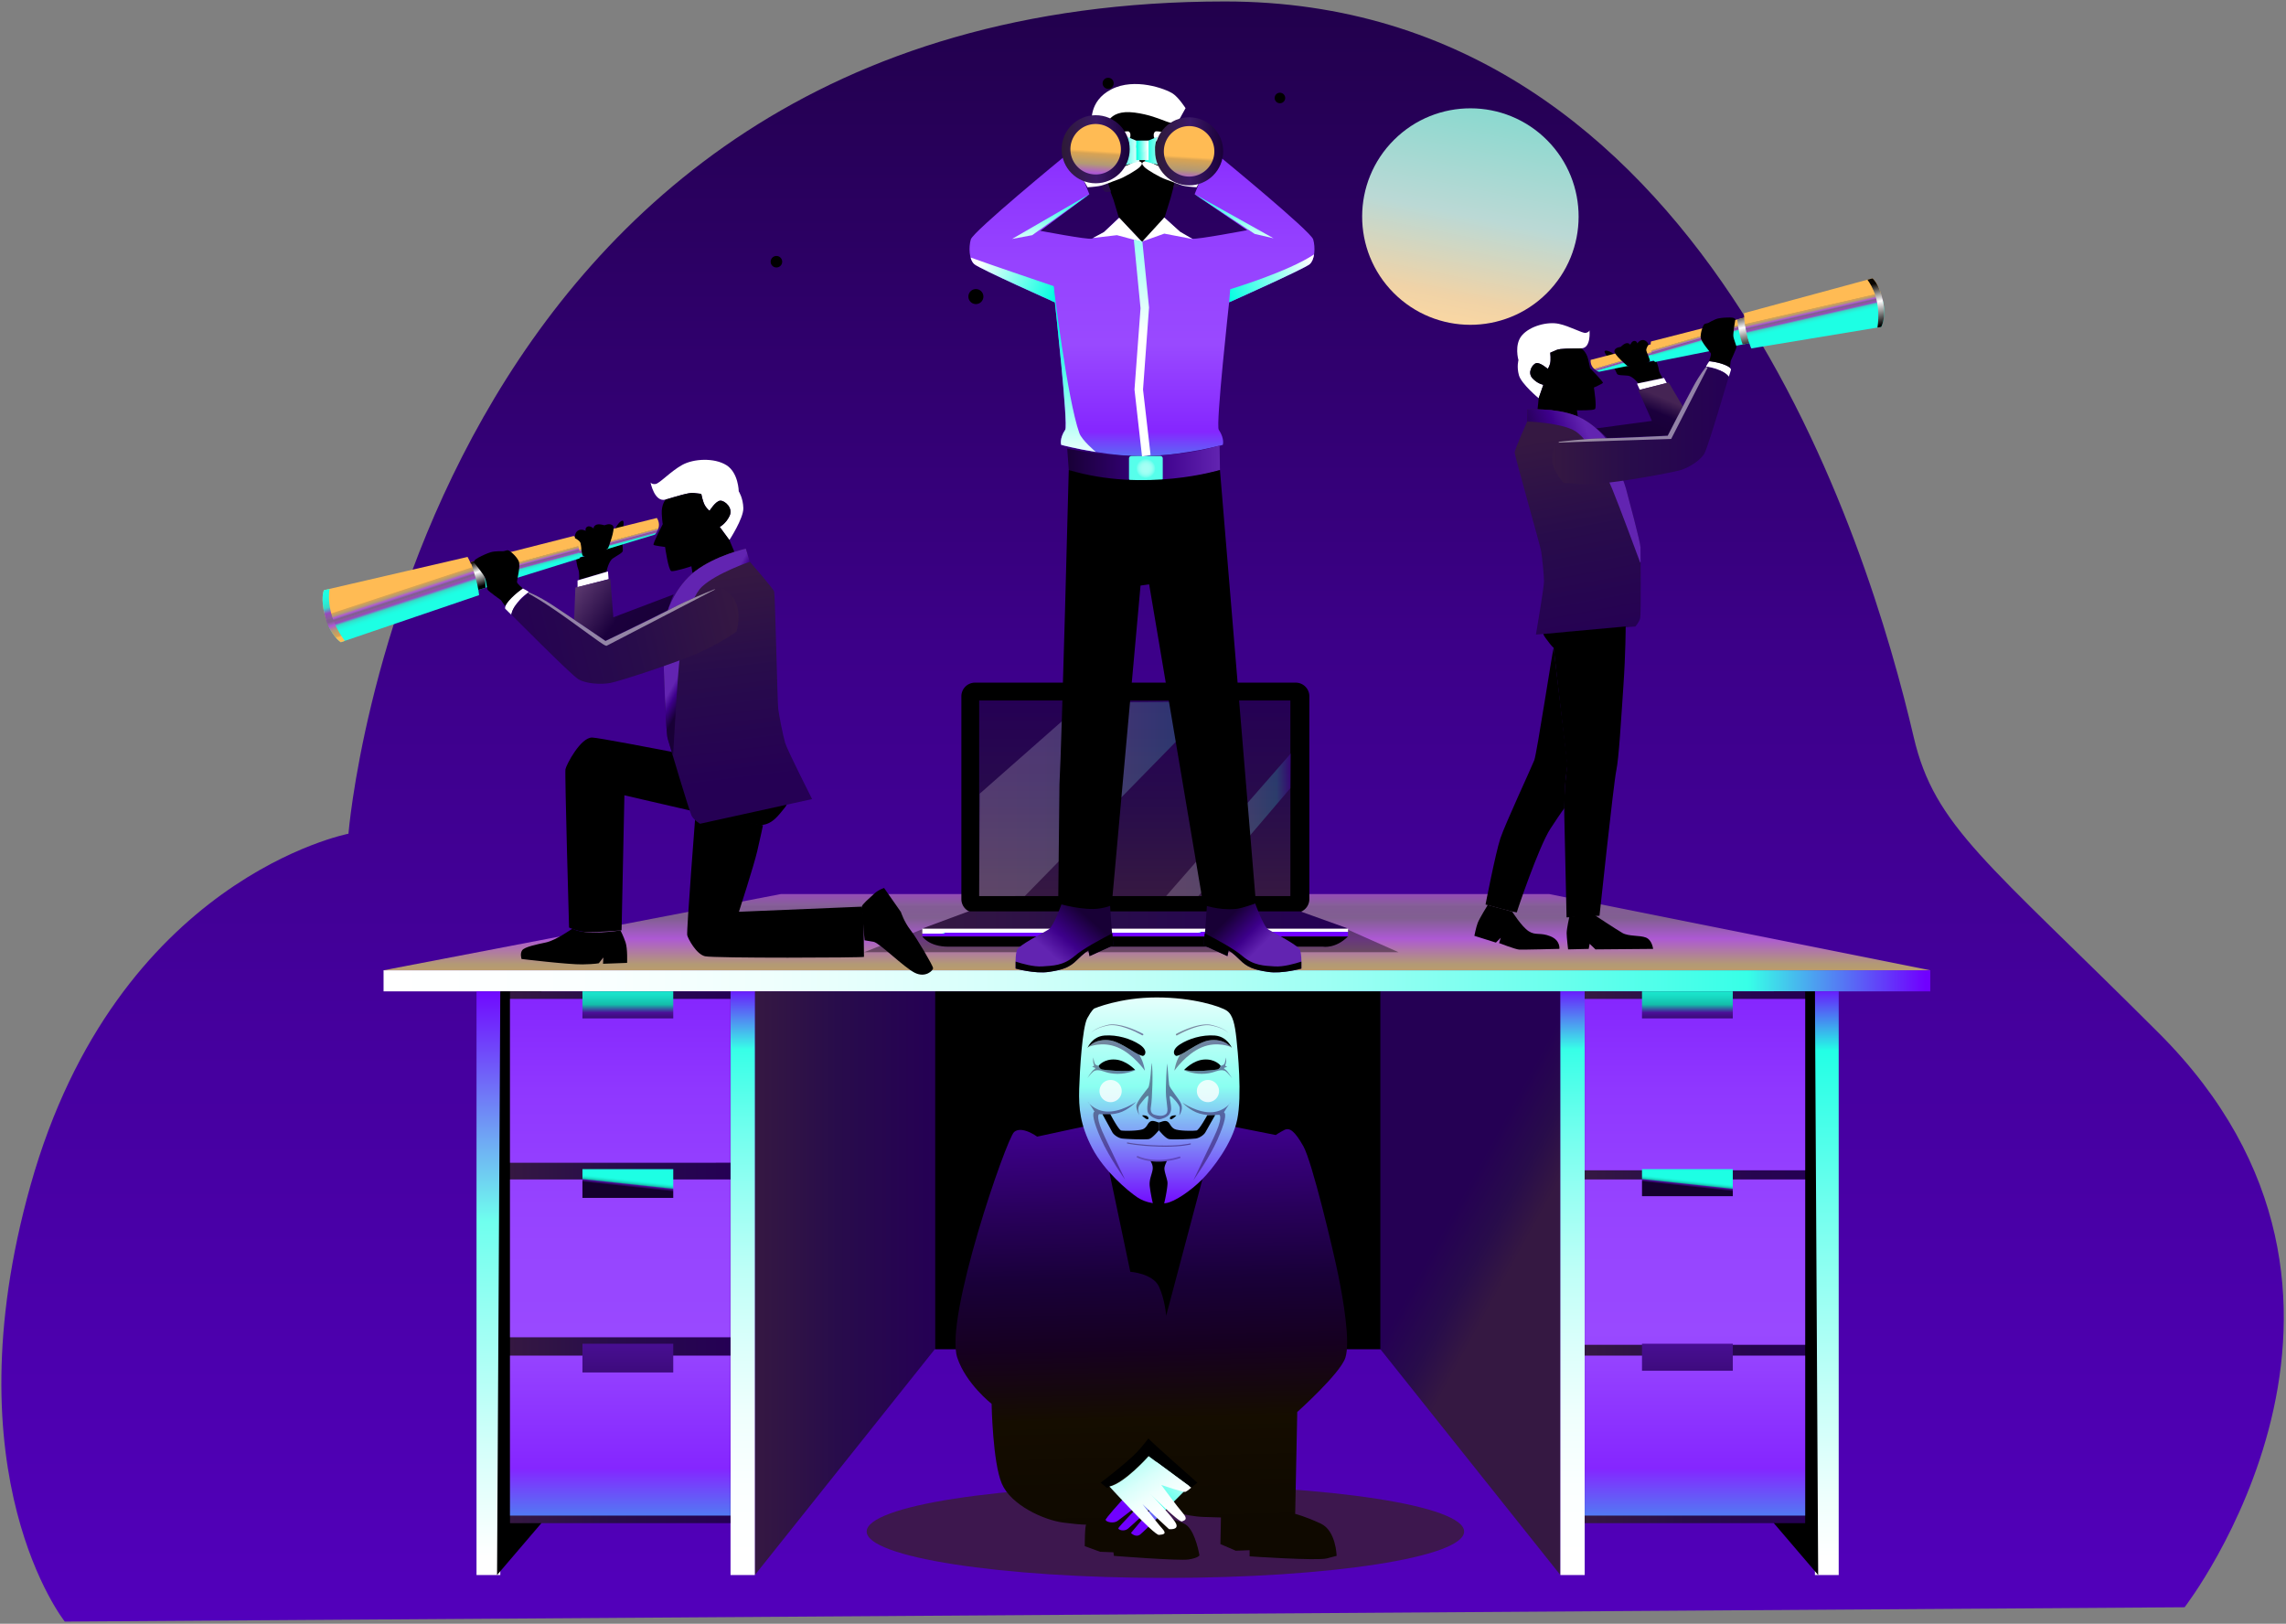 <svg xmlns="http://www.w3.org/2000/svg" viewBox="0 0 787 559"><rect x="0" y="0" width="787" height="559" fill="#808080" stroke="none"/><defs><linearGradient id="a" x1="50.001%" x2="50.001%" y1="99.999%" y2="-11.28%"><stop offset="0%" stop-color="#5200bb" class="stopColor7700bb svgShape"></stop><stop offset="52.41%" stop-color="#3d008b" class="stopColor00008b svgShape"></stop><stop offset="100%" stop-color="#1a003b" class="stopColor00003b svgShape"></stop></linearGradient><linearGradient id="b" x1="59.435%" x2="39.72%" y1="3.098%" y2="101.137%"><stop offset="0%" stop-color="#5fe4d4" class="stopColor88cfda svgShape"></stop><stop offset=".834%" stop-color="#89d9cf" class="stopColor89cfd9 svgShape"></stop><stop offset="47.84%" stop-color="#bbd9d5" class="stopColorc8d9bb svgShape"></stop><stop offset="82.18%" stop-color="#f0d3a7" class="stopColorf0dfa7 svgShape"></stop><stop offset="100%" stop-color="#ffd9a0" class="stopColorffe1a0 svgShape"></stop></linearGradient><linearGradient id="c" x1="-.001%" x2="100%" y1="49.992%" y2="49.992%"><stop offset="0%" stop-color="#ffffff" class="stopColorffffff svgShape"></stop><stop offset="12.25%" stop-color="#fbffff" class="stopColorfbfdff svgShape"></stop><stop offset="24.76%" stop-color="#effffd" class="stopColoreff5ff svgShape"></stop><stop offset="37.4%" stop-color="#dafffb" class="stopColordae9ff svgShape"></stop><stop offset="50.13%" stop-color="#bdfff7" class="stopColorbdd9ff svgShape"></stop><stop offset="62.95%" stop-color="#98fff3" class="stopColor98c3ff svgShape"></stop><stop offset="75.82%" stop-color="#6bffed" class="stopColor6ba9ff svgShape"></stop><stop offset="88.49%" stop-color="#37ffe7" class="stopColor378aff svgShape"></stop><stop offset="100%" stop-color="#7000ff" class="stopColor006aff svgShape"></stop></linearGradient><linearGradient id="d" x1="49.999%" x2="49.999%" y1="-73.516%" y2="143.553%"><stop offset="0%" stop-color="#1dffe4" class="stopColor1dacff svgShape"></stop><stop offset="7.88%" stop-color="#20fbe1" class="stopColor20a9fb svgShape"></stop><stop offset="15.92%" stop-color="#28efd7" class="stopColor28a0ef svgShape"></stop><stop offset="24.04%" stop-color="#36dac6" class="stopColor3690da svgShape"></stop><stop offset="32.22%" stop-color="#9949be" class="stopColor497bbe svgShape"></stop><stop offset="40.36%" stop-color="#875f99" class="stopColor625f99 svgShape"></stop><stop offset="41.17%" stop-color="#835c95" class="stopColor655c95 svgShape"></stop><stop offset="48.47%" stop-color="#815f91" class="stopColor6f5f91 svgShape"></stop><stop offset="60.72%" stop-color="#ad59d4" class="stopColor896886 svgShape"></stop><stop offset="76.39%" stop-color="#b39a74" class="stopColorb37774 svgShape"></stop><stop offset="94.72%" stop-color="#d8a353" class="stopColored8c5c svgShape"></stop><stop offset="100%" stop-color="#ffbb54" class="stopColorff9254 svgShape"></stop></linearGradient><linearGradient id="e" x1="-.002%" x2="99.994%" y1="50%" y2="50%"><stop offset="0%" stop-color="#351842" class="stopColor311842 svgShape"></stop><stop offset="46.11%" stop-color="#280c4b" class="stopColor190c4b svgShape"></stop><stop offset="100%" stop-color="#250054" class="stopColor000054 svgShape"></stop></linearGradient><linearGradient id="f" x1="49.96%" x2="49.96%" y1="96.954%" y2="-1.526%"><stop offset="0%" stop-color="#ffffff" class="stopColorffffff svgShape"></stop><stop offset="17.96%" stop-color="#d6fffa" class="stopColord6e7ff svgShape"></stop><stop offset="58.54%" stop-color="#6fffee" class="stopColor6fabff svgShape"></stop><stop offset="100%" stop-color="#7000ff" class="stopColor006aff svgShape"></stop></linearGradient><linearGradient id="g" x1="49.97%" x2="49.97%" y1="96.954%" y2="-1.526%"><stop offset="0%" stop-color="#ffffff" class="stopColorffffff svgShape"></stop><stop offset="12.25%" stop-color="#fbffff" class="stopColorfbfdff svgShape"></stop><stop offset="24.76%" stop-color="#effffd" class="stopColoreff5ff svgShape"></stop><stop offset="37.4%" stop-color="#dafffb" class="stopColordae9ff svgShape"></stop><stop offset="50.13%" stop-color="#bdfff7" class="stopColorbdd9ff svgShape"></stop><stop offset="62.95%" stop-color="#98fff3" class="stopColor98c3ff svgShape"></stop><stop offset="75.82%" stop-color="#6bffed" class="stopColor6ba9ff svgShape"></stop><stop offset="88.49%" stop-color="#37ffe7" class="stopColor378aff svgShape"></stop><stop offset="100%" stop-color="#7000ff" class="stopColor006aff svgShape"></stop></linearGradient><linearGradient id="h" x1=".006%" x2="100.008%" y1="50%" y2="50%"><stop offset="0%" stop-color="#351842" class="stopColor311842 svgShape"></stop><stop offset="46.11%" stop-color="#280c4b" class="stopColor190c4b svgShape"></stop><stop offset="100%" stop-color="#250054" class="stopColor000054 svgShape"></stop></linearGradient><linearGradient id="i" x1="50.007%" x2="50.007%" y1="-2.096%" y2="361.675%"><stop offset="0%" stop-color="#8526fe" class="stopColor7633ff svgShape"></stop><stop offset="15.85%" stop-color="#8f37ff" class="stopColor7137ff svgShape"></stop><stop offset="35.35%" stop-color="#9643ff" class="stopColor6243ff svgShape"></stop><stop offset="56.76%" stop-color="#9949ff" class="stopColor4957ff svgShape"></stop><stop offset="79.37%" stop-color="#8526ff" class="stopColor2672ff svgShape"></stop><stop offset="100%" stop-color="#00ffe0" class="stopColor0090ff svgShape"></stop></linearGradient><linearGradient id="j" x1="50.007%" x2="50.007%" y1="-116.546%" y2="261.011%"><stop offset="0%" stop-color="#8526fe" class="stopColor7633ff svgShape"></stop><stop offset="15.85%" stop-color="#8f37ff" class="stopColor7137ff svgShape"></stop><stop offset="35.35%" stop-color="#9643ff" class="stopColor6243ff svgShape"></stop><stop offset="56.76%" stop-color="#9949ff" class="stopColor4957ff svgShape"></stop><stop offset="79.37%" stop-color="#8526ff" class="stopColor2672ff svgShape"></stop><stop offset="100%" stop-color="#00ffe0" class="stopColor0090ff svgShape"></stop></linearGradient><linearGradient id="k" x1="50.007%" x2="50.007%" y1="-225.092%" y2="147.389%"><stop offset="0%" stop-color="#8526fe" class="stopColor7633ff svgShape"></stop><stop offset="15.85%" stop-color="#8f37ff" class="stopColor7137ff svgShape"></stop><stop offset="35.35%" stop-color="#9643ff" class="stopColor6243ff svgShape"></stop><stop offset="56.76%" stop-color="#9949ff" class="stopColor4957ff svgShape"></stop><stop offset="79.37%" stop-color="#8526ff" class="stopColor2672ff svgShape"></stop><stop offset="100%" stop-color="#00ffe0" class="stopColor0090ff svgShape"></stop></linearGradient><linearGradient id="l" x1="49.984%" x2="49.984%" y1="-65.762%" y2="141.482%"><stop offset="0%" stop-color="#1dffe4" class="stopColor1dacff svgShape"></stop><stop offset="13.55%" stop-color="#1cfbe0" class="stopColor1ca9fb svgShape"></stop><stop offset="27.39%" stop-color="#1befd5" class="stopColor1b9fef svgShape"></stop><stop offset="41.38%" stop-color="#18dac3" class="stopColor188eda svgShape"></stop><stop offset="55.46%" stop-color="#14bda9" class="stopColor1476bd svgShape"></stop><stop offset="69.62%" stop-color="#4b0f98" class="stopColor0f5898 svgShape"></stop><stop offset="83.85%" stop-color="#34086b" class="stopColor08326b svgShape"></stop><stop offset="97.88%" stop-color="#190137" class="stopColor010737 svgShape"></stop><stop offset="100%" stop-color="#14002e" class="stopColor00002e svgShape"></stop></linearGradient><linearGradient id="m" x1="54.581%" x2="46.547%" y1="36.424%" y2="60.15%"><stop offset="0%" stop-color="#1dffe4" class="stopColor1dacff svgShape"></stop><stop offset="13.55%" stop-color="#1cfbe0" class="stopColor1ca9fb svgShape"></stop><stop offset="27.39%" stop-color="#1befd5" class="stopColor1b9fef svgShape"></stop><stop offset="41.38%" stop-color="#18dac3" class="stopColor188eda svgShape"></stop><stop offset="55.46%" stop-color="#14bda9" class="stopColor1476bd svgShape"></stop><stop offset="69.62%" stop-color="#4b0f98" class="stopColor0f5898 svgShape"></stop><stop offset="83.85%" stop-color="#34086b" class="stopColor08326b svgShape"></stop><stop offset="97.88%" stop-color="#190137" class="stopColor010737 svgShape"></stop><stop offset="100%" stop-color="#14002e" class="stopColor00002e svgShape"></stop></linearGradient><linearGradient id="n" x1="49.984%" x2="49.984%" y1="-1042.984%" y2="419.402%"><stop offset="0%" stop-color="#1dffe4" class="stopColor1dacff svgShape"></stop><stop offset="13.55%" stop-color="#1cfbe0" class="stopColor1ca9fb svgShape"></stop><stop offset="27.39%" stop-color="#1befd5" class="stopColor1b9fef svgShape"></stop><stop offset="41.38%" stop-color="#18dac3" class="stopColor188eda svgShape"></stop><stop offset="55.46%" stop-color="#14bda9" class="stopColor1476bd svgShape"></stop><stop offset="69.62%" stop-color="#4b0f98" class="stopColor0f5898 svgShape"></stop><stop offset="83.85%" stop-color="#34086b" class="stopColor08326b svgShape"></stop><stop offset="97.88%" stop-color="#190137" class="stopColor010737 svgShape"></stop><stop offset="100%" stop-color="#14002e" class="stopColor00002e svgShape"></stop></linearGradient><linearGradient id="o" x1="57.964%" x2="46.016%" y1="55.708%" y2="34.459%"><stop offset="0%" stop-color="#351842" class="stopColor311842 svgShape"></stop><stop offset="46.11%" stop-color="#280c4b" class="stopColor190c4b svgShape"></stop><stop offset="100%" stop-color="#250054" class="stopColor000054 svgShape"></stop></linearGradient><linearGradient id="p" x1="50.035%" x2="50.035%" y1="96.954%" y2="-1.526%"><stop offset="0%" stop-color="#ffffff" class="stopColorffffff svgShape"></stop><stop offset="9.75%" stop-color="#effffd" class="stopColoreff6ff svgShape"></stop><stop offset="28.85%" stop-color="#c4fff8" class="stopColorc4ddff svgShape"></stop><stop offset="55.46%" stop-color="#80fff0" class="stopColor80b5ff svgShape"></stop><stop offset="88.23%" stop-color="#23ffe5" class="stopColor237fff svgShape"></stop><stop offset="100%" stop-color="#7000ff" class="stopColor006aff svgShape"></stop></linearGradient><linearGradient id="q" x1="50.025%" x2="50.025%" y1="96.954%" y2="-1.526%"><stop offset="0%" stop-color="#ffffff" class="stopColorffffff svgShape"></stop><stop offset="12.25%" stop-color="#fbffff" class="stopColorfbfdff svgShape"></stop><stop offset="24.76%" stop-color="#effffd" class="stopColoreff5ff svgShape"></stop><stop offset="37.4%" stop-color="#dafffb" class="stopColordae9ff svgShape"></stop><stop offset="50.13%" stop-color="#bdfff7" class="stopColorbdd9ff svgShape"></stop><stop offset="62.95%" stop-color="#98fff3" class="stopColor98c3ff svgShape"></stop><stop offset="75.82%" stop-color="#6bffed" class="stopColor6ba9ff svgShape"></stop><stop offset="88.49%" stop-color="#37ffe7" class="stopColor378aff svgShape"></stop><stop offset="100%" stop-color="#7000ff" class="stopColor006aff svgShape"></stop></linearGradient><linearGradient id="r" x1=".004%" x2="100.007%" y1="50%" y2="50%"><stop offset="0%" stop-color="#351842" class="stopColor311842 svgShape"></stop><stop offset="46.11%" stop-color="#280c4b" class="stopColor190c4b svgShape"></stop><stop offset="100%" stop-color="#250054" class="stopColor000054 svgShape"></stop></linearGradient><linearGradient id="s" x1="50.006%" x2="50.006%" y1="-2.003%" y2="345.733%"><stop offset="0%" stop-color="#8526fe" class="stopColor7633ff svgShape"></stop><stop offset="15.85%" stop-color="#8f37ff" class="stopColor7137ff svgShape"></stop><stop offset="35.35%" stop-color="#9643ff" class="stopColor6243ff svgShape"></stop><stop offset="56.76%" stop-color="#9949ff" class="stopColor4957ff svgShape"></stop><stop offset="79.37%" stop-color="#8526ff" class="stopColor2672ff svgShape"></stop><stop offset="100%" stop-color="#00ffe0" class="stopColor0090ff svgShape"></stop></linearGradient><linearGradient id="t" x1="50.006%" x2="50.006%" y1="-111.244%" y2="249.133%"><stop offset="0%" stop-color="#8526fe" class="stopColor7633ff svgShape"></stop><stop offset="15.85%" stop-color="#8f37ff" class="stopColor7137ff svgShape"></stop><stop offset="35.35%" stop-color="#9643ff" class="stopColor6243ff svgShape"></stop><stop offset="56.76%" stop-color="#9949ff" class="stopColor4957ff svgShape"></stop><stop offset="79.37%" stop-color="#8526ff" class="stopColor2672ff svgShape"></stop><stop offset="100%" stop-color="#00ffe0" class="stopColor0090ff svgShape"></stop></linearGradient><linearGradient id="u" x1="50.006%" x2="50.006%" y1="-225.092%" y2="147.389%"><stop offset="0%" stop-color="#8526fe" class="stopColor7633ff svgShape"></stop><stop offset="15.85%" stop-color="#8f37ff" class="stopColor7137ff svgShape"></stop><stop offset="35.35%" stop-color="#9643ff" class="stopColor6243ff svgShape"></stop><stop offset="56.76%" stop-color="#9949ff" class="stopColor4957ff svgShape"></stop><stop offset="79.37%" stop-color="#8526ff" class="stopColor2672ff svgShape"></stop><stop offset="100%" stop-color="#00ffe0" class="stopColor0090ff svgShape"></stop></linearGradient><linearGradient id="v" x1="49.983%" x2="49.983%" y1="-65.762%" y2="141.482%"><stop offset="0%" stop-color="#1dffe4" class="stopColor1dacff svgShape"></stop><stop offset="13.55%" stop-color="#1cfbe0" class="stopColor1ca9fb svgShape"></stop><stop offset="27.39%" stop-color="#1befd5" class="stopColor1b9fef svgShape"></stop><stop offset="41.38%" stop-color="#18dac3" class="stopColor188eda svgShape"></stop><stop offset="55.46%" stop-color="#14bda9" class="stopColor1476bd svgShape"></stop><stop offset="69.62%" stop-color="#4b0f98" class="stopColor0f5898 svgShape"></stop><stop offset="83.85%" stop-color="#34086b" class="stopColor08326b svgShape"></stop><stop offset="97.88%" stop-color="#190137" class="stopColor010737 svgShape"></stop><stop offset="100%" stop-color="#14002e" class="stopColor00002e svgShape"></stop></linearGradient><linearGradient id="w" x1="53.499%" x2="45.466%" y1="40.237%" y2="62.547%"><stop offset="0%" stop-color="#1dffe4" class="stopColor1dacff svgShape"></stop><stop offset="13.55%" stop-color="#1cfbe0" class="stopColor1ca9fb svgShape"></stop><stop offset="27.39%" stop-color="#1befd5" class="stopColor1b9fef svgShape"></stop><stop offset="41.38%" stop-color="#18dac3" class="stopColor188eda svgShape"></stop><stop offset="55.46%" stop-color="#14bda9" class="stopColor1476bd svgShape"></stop><stop offset="69.62%" stop-color="#4b0f98" class="stopColor0f5898 svgShape"></stop><stop offset="83.85%" stop-color="#34086b" class="stopColor08326b svgShape"></stop><stop offset="97.88%" stop-color="#190137" class="stopColor010737 svgShape"></stop><stop offset="100%" stop-color="#14002e" class="stopColor00002e svgShape"></stop></linearGradient><linearGradient id="x" x1="49.983%" x2="49.983%" y1="-1109.126%" y2="446.015%"><stop offset="0%" stop-color="#1dffe4" class="stopColor1dacff svgShape"></stop><stop offset="13.55%" stop-color="#1cfbe0" class="stopColor1ca9fb svgShape"></stop><stop offset="27.39%" stop-color="#1befd5" class="stopColor1b9fef svgShape"></stop><stop offset="41.38%" stop-color="#18dac3" class="stopColor188eda svgShape"></stop><stop offset="55.46%" stop-color="#14bda9" class="stopColor1476bd svgShape"></stop><stop offset="69.62%" stop-color="#4b0f98" class="stopColor0f5898 svgShape"></stop><stop offset="83.85%" stop-color="#34086b" class="stopColor08326b svgShape"></stop><stop offset="97.88%" stop-color="#190137" class="stopColor010737 svgShape"></stop><stop offset="100%" stop-color="#14002e" class="stopColor00002e svgShape"></stop></linearGradient><linearGradient id="y" x1="50.003%" x2="50.003%" y1="97.927%" y2="-.219%"><stop offset="0%" stop-color="#351842" class="stopColor311842 svgShape"></stop><stop offset="46.11%" stop-color="#280c4b" class="stopColor190c4b svgShape"></stop><stop offset="100%" stop-color="#250054" class="stopColor000054 svgShape"></stop></linearGradient><linearGradient id="z" x1="-.009%" x2="99.999%" y1="50%" y2="50%"><stop offset="0%" stop-color="#ffffff" class="stopColorffffff svgShape"></stop><stop offset="12.25%" stop-color="#fbffff" class="stopColorfbfdff svgShape"></stop><stop offset="24.76%" stop-color="#effffd" class="stopColoreff5ff svgShape"></stop><stop offset="37.4%" stop-color="#dafffb" class="stopColordae9ff svgShape"></stop><stop offset="50.13%" stop-color="#bdfff7" class="stopColorbdd9ff svgShape"></stop><stop offset="62.95%" stop-color="#98fff3" class="stopColor98c3ff svgShape"></stop><stop offset="75.82%" stop-color="#6bffed" class="stopColor6ba9ff svgShape"></stop><stop offset="88.49%" stop-color="#37ffe7" class="stopColor378aff svgShape"></stop><stop offset="100%" stop-color="#7000ff" class="stopColor006aff svgShape"></stop></linearGradient><linearGradient id="A" x1=".003%" x2="99.995%" y1="50.001%" y2="50.001%"><stop offset="0%" stop-color="#ffffff" class="stopColorffffff svgShape"></stop><stop offset="12.25%" stop-color="#fbffff" class="stopColorfbfdff svgShape"></stop><stop offset="24.76%" stop-color="#effffd" class="stopColoreff5ff svgShape"></stop><stop offset="37.4%" stop-color="#dafffb" class="stopColordae9ff svgShape"></stop><stop offset="50.13%" stop-color="#bdfff7" class="stopColorbdd9ff svgShape"></stop><stop offset="62.95%" stop-color="#98fff3" class="stopColor98c3ff svgShape"></stop><stop offset="75.82%" stop-color="#6bffed" class="stopColor6ba9ff svgShape"></stop><stop offset="88.49%" stop-color="#37ffe7" class="stopColor378aff svgShape"></stop><stop offset="100%" stop-color="#7000ff" class="stopColor006aff svgShape"></stop></linearGradient><linearGradient id="B" x1="49.979%" x2="50.009%" y1="49.896%" y2="50.056%"><stop offset="0%" stop-color="#ffffff" class="stopColorffffff svgShape"></stop><stop offset="12.25%" stop-color="#fbffff" class="stopColorfbfdff svgShape"></stop><stop offset="24.76%" stop-color="#effffd" class="stopColoreff5ff svgShape"></stop><stop offset="37.4%" stop-color="#dafffb" class="stopColordae9ff svgShape"></stop><stop offset="50.13%" stop-color="#bdfff7" class="stopColorbdd9ff svgShape"></stop><stop offset="62.95%" stop-color="#98fff3" class="stopColor98c3ff svgShape"></stop><stop offset="75.82%" stop-color="#6bffed" class="stopColor6ba9ff svgShape"></stop><stop offset="88.49%" stop-color="#37ffe7" class="stopColor378aff svgShape"></stop><stop offset="100%" stop-color="#7000ff" class="stopColor006aff svgShape"></stop></linearGradient><linearGradient id="C" x1="-.002%" x2="99.999%" y1="50.005%" y2="50.005%"><stop offset="0%" stop-color="#351842" class="stopColor311842 svgShape"></stop><stop offset="46.11%" stop-color="#280c4b" class="stopColor190c4b svgShape"></stop><stop offset="100%" stop-color="#250054" class="stopColor000054 svgShape"></stop></linearGradient><linearGradient id="D" x1="51.284%" x2="47.939%" y1="104.736%" y2="-35.417%"><stop offset="0%" stop-color="#0e0800" class="stopColor0e0000 svgShape"></stop><stop offset="14.05%" stop-color="#100a00" class="stopColor100003 svgShape"></stop><stop offset="26.28%" stop-color="#150d00" class="stopColor15000e svgShape"></stop><stop offset="37.82%" stop-color="#160020" class="stopColor1d0020 svgShape"></stop><stop offset="48.95%" stop-color="#190039" class="stopColor290039 svgShape"></stop><stop offset="59.78%" stop-color="#28005a" class="stopColor38005a svgShape"></stop><stop offset="70.26%" stop-color="#390081" class="stopColor4a0081 svgShape"></stop><stop offset="72.67%" stop-color="#3d008b" class="stopColor4f008b svgShape"></stop><stop offset="100%" stop-color="#6224b1" class="stopColor4c24b1 svgShape"></stop></linearGradient><linearGradient id="E" x1="104.298%" x2="32.146%" y1="1.504%" y2="70.093%"><stop offset="0%" stop-color="#ffffff" class="stopColorffffff svgShape"></stop><stop offset=".776%" stop-color="#fdffff" class="stopColorfdfeff svgShape"></stop><stop offset="38.24%" stop-color="#92fff2" class="stopColor92bfff svgShape"></stop><stop offset="68.31%" stop-color="#43ffe8" class="stopColor4391ff svgShape"></stop><stop offset="89.52%" stop-color="#7b13ff" class="stopColor1375ff svgShape"></stop><stop offset="100%" stop-color="#7000ff" class="stopColor006aff svgShape"></stop></linearGradient><linearGradient id="F" x1="76.99%" x2="-11.981%" y1="81.437%" y2="-54.881%"><stop offset="0%" stop-color="#ffffff" class="stopColorffffff svgShape"></stop><stop offset="12.25%" stop-color="#fbffff" class="stopColorfbfdff svgShape"></stop><stop offset="24.76%" stop-color="#effffd" class="stopColoreff5ff svgShape"></stop><stop offset="37.4%" stop-color="#dafffb" class="stopColordae9ff svgShape"></stop><stop offset="50.13%" stop-color="#bdfff7" class="stopColorbdd9ff svgShape"></stop><stop offset="62.95%" stop-color="#98fff3" class="stopColor98c3ff svgShape"></stop><stop offset="75.82%" stop-color="#6bffed" class="stopColor6ba9ff svgShape"></stop><stop offset="88.49%" stop-color="#37ffe7" class="stopColor378aff svgShape"></stop><stop offset="100%" stop-color="#7000ff" class="stopColor006aff svgShape"></stop></linearGradient><linearGradient id="G" x1="49.985%" x2="49.985%" y1="-14.565%" y2="103.184%"><stop offset="0%" stop-color="#ffffff" class="stopColorffffff svgShape"></stop><stop offset="15.25%" stop-color="#defffb" class="stopColordeecff svgShape"></stop><stop offset="48.94%" stop-color="#8afff1" class="stopColor8abaff svgShape"></stop><stop offset="98.39%" stop-color="#7204ff" class="stopColor046dff svgShape"></stop><stop offset="100%" stop-color="#7000ff" class="stopColor006aff svgShape"></stop></linearGradient><linearGradient id="H" x1=".061%" x2="100.028%" y1="49.935%" y2="49.935%"><stop offset="0%" stop-color="#351842" class="stopColor311842 svgShape"></stop><stop offset="46.11%" stop-color="#280c4b" class="stopColor190c4b svgShape"></stop><stop offset="100%" stop-color="#250054" class="stopColor000054 svgShape"></stop></linearGradient><linearGradient id="I" x1="-.064%" x2="100.075%" y1="50.344%" y2="50.344%"><stop offset="0%" stop-color="#351842" class="stopColor311842 svgShape"></stop><stop offset="46.11%" stop-color="#280c4b" class="stopColor190c4b svgShape"></stop><stop offset="100%" stop-color="#250054" class="stopColor000054 svgShape"></stop></linearGradient><linearGradient id="J" x1=".071%" x2="100.077%" y1="49.969%" y2="49.969%"><stop offset="0%" stop-color="#351842" class="stopColor311842 svgShape"></stop><stop offset="46.11%" stop-color="#280c4b" class="stopColor190c4b svgShape"></stop><stop offset="100%" stop-color="#250054" class="stopColor000054 svgShape"></stop></linearGradient><linearGradient id="K" x1="-.068%" x2="99.893%" y1="49.935%" y2="49.935%"><stop offset="0%" stop-color="#351842" class="stopColor311842 svgShape"></stop><stop offset="46.11%" stop-color="#280c4b" class="stopColor190c4b svgShape"></stop><stop offset="100%" stop-color="#250054" class="stopColor000054 svgShape"></stop></linearGradient><linearGradient id="L" x1="-.004%" x2="100.076%" y1="49.594%" y2="49.594%"><stop offset="0%" stop-color="#351842" class="stopColor311842 svgShape"></stop><stop offset="46.11%" stop-color="#280c4b" class="stopColor190c4b svgShape"></stop><stop offset="100%" stop-color="#250054" class="stopColor000054 svgShape"></stop></linearGradient><linearGradient id="M" x1="-.063%" x2="99.94%" y1="49.969%" y2="49.969%"><stop offset="0%" stop-color="#351842" class="stopColor311842 svgShape"></stop><stop offset="46.11%" stop-color="#280c4b" class="stopColor190c4b svgShape"></stop><stop offset="100%" stop-color="#250054" class="stopColor000054 svgShape"></stop></linearGradient><linearGradient id="N" x1=".01%" x2="99.974%" y1="49.992%" y2="49.992%"><stop offset="0%" stop-color="#351842" class="stopColor311842 svgShape"></stop><stop offset="46.11%" stop-color="#280c4b" class="stopColor190c4b svgShape"></stop><stop offset="100%" stop-color="#250054" class="stopColor000054 svgShape"></stop></linearGradient><linearGradient id="O" x1=".067%" x2="100.023%" y1="49.987%" y2="49.987%"><stop offset="0%" stop-color="#351842" class="stopColor311842 svgShape"></stop><stop offset="46.11%" stop-color="#280c4b" class="stopColor190c4b svgShape"></stop><stop offset="100%" stop-color="#250054" class="stopColor000054 svgShape"></stop></linearGradient><linearGradient id="P" x1=".007%" x2="100.161%" y1="49.969%" y2="49.969%"><stop offset="0%" stop-color="#351842" class="stopColor311842 svgShape"></stop><stop offset="46.11%" stop-color="#280c4b" class="stopColor190c4b svgShape"></stop><stop offset="100%" stop-color="#250054" class="stopColor000054 svgShape"></stop></linearGradient><linearGradient id="Q" x1="-.003%" x2="99.997%" y1="49.695%" y2="49.695%"><stop offset="0%" stop-color="#351842" class="stopColor311842 svgShape"></stop><stop offset="46.11%" stop-color="#280c4b" class="stopColor190c4b svgShape"></stop><stop offset="100%" stop-color="#250054" class="stopColor000054 svgShape"></stop></linearGradient><linearGradient id="R" x1=".025%" x2="99.983%" y1="50.335%" y2="50.335%"><stop offset="0%" stop-color="#351842" class="stopColor311842 svgShape"></stop><stop offset="46.11%" stop-color="#280c4b" class="stopColor190c4b svgShape"></stop><stop offset="100%" stop-color="#250054" class="stopColor000054 svgShape"></stop></linearGradient><linearGradient id="S" x1="82.757%" x2="34.784%" y1="30.693%" y2="70.138%"><stop offset="0%" stop-color="#180036" class="stopColor270036 svgShape"></stop><stop offset="59.36%" stop-color="#3d008b" class="stopColor4f008b svgShape"></stop><stop offset="100%" stop-color="#6224b1" class="stopColor4c24b1 svgShape"></stop></linearGradient><linearGradient id="T" x1="16.513%" x2="57.633%" y1="33.108%" y2="62.844%"><stop offset="0%" stop-color="#180036" class="stopColor270036 svgShape"></stop><stop offset="59.36%" stop-color="#3d008b" class="stopColor4f008b svgShape"></stop><stop offset="100%" stop-color="#6224b1" class="stopColor4c24b1 svgShape"></stop></linearGradient><linearGradient id="U" x1="50.005%" x2="50.005%" y1="-10.026%" y2="118.224%"><stop offset="0%" stop-color="#8526fe" class="stopColor7633ff svgShape"></stop><stop offset="15.85%" stop-color="#8f37ff" class="stopColor7137ff svgShape"></stop><stop offset="35.35%" stop-color="#9643ff" class="stopColor6243ff svgShape"></stop><stop offset="56.76%" stop-color="#9949ff" class="stopColor4957ff svgShape"></stop><stop offset="79.37%" stop-color="#8526ff" class="stopColor2672ff svgShape"></stop><stop offset="100%" stop-color="#00ffe0" class="stopColor0090ff svgShape"></stop></linearGradient><linearGradient id="V" x1="49.968%" x2="49.968%" y1="25.023%" y2="106.866%"><stop offset="0%" stop-color="#00ffe0" class="stopColor009aff svgShape"></stop><stop offset="100%" stop-color="#ffffff" class="stopColorffffff svgShape"></stop></linearGradient><linearGradient id="W" x1="49.999%" x2="49.999%" y1="-9.993%" y2="118.26%"><stop offset="0%" stop-color="#00ffe0" class="stopColor009aff svgShape"></stop><stop offset="100%" stop-color="#ffffff" class="stopColorffffff svgShape"></stop></linearGradient><linearGradient id="X" x1="50.008%" x2="50.008%" y1="-9.991%" y2="118.231%"><stop offset="0%" stop-color="#00ffe0" class="stopColor009aff svgShape"></stop><stop offset="100%" stop-color="#ffffff" class="stopColorffffff svgShape"></stop></linearGradient><linearGradient id="Y" x1="-9.208%" x2="103.282%" y1="65.033%" y2="33.731%"><stop offset="0%" stop-color="#00ffe0" class="stopColor009aff svgShape"></stop><stop offset="100%" stop-color="#ffffff" class="stopColorffffff svgShape"></stop></linearGradient><linearGradient id="Z" x1="106.467%" x2="3.406%" y1="60.613%" y2="37.881%"><stop offset="0%" stop-color="#00ffe0" class="stopColor009aff svgShape"></stop><stop offset="100%" stop-color="#ffffff" class="stopColorffffff svgShape"></stop></linearGradient><linearGradient id="aa" x1=".002%" x2="99.994%" y1="49.98%" y2="49.98%"><stop offset="0%" stop-color="#180036" class="stopColor270036 svgShape"></stop><stop offset="59.36%" stop-color="#3d008b" class="stopColor4f008b svgShape"></stop><stop offset="100%" stop-color="#6224b1" class="stopColor4c24b1 svgShape"></stop></linearGradient><linearGradient id="ac" x1=".016%" x2="100.007%" y1="50.008%" y2="50.008%"><stop offset="0%" stop-color="#00ffe0" class="stopColor009aff svgShape"></stop><stop offset="100%" stop-color="#ffffff" class="stopColorffffff svgShape"></stop></linearGradient><linearGradient id="ad" x1=".022%" x2="100.016%" y1="50.008%" y2="50.008%"><stop offset="0%" stop-color="#00ffe0" class="stopColor009aff svgShape"></stop><stop offset="100%" stop-color="#ffffff" class="stopColorffffff svgShape"></stop></linearGradient><linearGradient id="ae" x1="-.024%" x2="99.913%" y1="50.019%" y2="50.019%"><stop offset="0%" stop-color="#00ffe0" class="stopColor009aff svgShape"></stop><stop offset="100%" stop-color="#ffffff" class="stopColorffffff svgShape"></stop></linearGradient><linearGradient id="af" x1="-.025%" x2="100.056%" y1="50.01%" y2="50.01%"><stop offset="0%" stop-color="#00ffe0" class="stopColor009aff svgShape"></stop><stop offset="100%" stop-color="#ffffff" class="stopColorffffff svgShape"></stop></linearGradient><linearGradient id="ag" x1="-.015%" x2="99.967%" y1="49.985%" y2="49.985%"><stop offset="0%" stop-color="#2d1a36" class="stopColor361a31 svgShape"></stop><stop offset="51.34%" stop-color="#3b1868" class="stopColor3b1868 svgShape"></stop><stop offset="100%" stop-color="#190038" class="stopColor1d0038 svgShape"></stop></linearGradient><linearGradient id="ah" x1="39.442%" x2="49.834%" y1="212.256%" y2="52.913%"><stop offset="0%" stop-color="#1dffe4" class="stopColor1dacff svgShape"></stop><stop offset="11.2%" stop-color="#20fbe1" class="stopColor20a9fb svgShape"></stop><stop offset="22.63%" stop-color="#28efd7" class="stopColor28a0ef svgShape"></stop><stop offset="34.18%" stop-color="#36dac6" class="stopColor3690da svgShape"></stop><stop offset="45.8%" stop-color="#9949be" class="stopColor497bbe svgShape"></stop><stop offset="57.37%" stop-color="#875f99" class="stopColor625f99 svgShape"></stop><stop offset="58.53%" stop-color="#835c95" class="stopColor655c95 svgShape"></stop><stop offset="63.67%" stop-color="#815f91" class="stopColor6f5f91 svgShape"></stop><stop offset="72.3%" stop-color="#ad59d4" class="stopColor896886 svgShape"></stop><stop offset="83.36%" stop-color="#b39a74" class="stopColorb37774 svgShape"></stop><stop offset="96.28%" stop-color="#d8a353" class="stopColored8c5c svgShape"></stop><stop offset="100%" stop-color="#ffbb54" class="stopColorff9254 svgShape"></stop></linearGradient><linearGradient id="ai" x1="-.013%" x2="99.969%" y1="49.99%" y2="49.99%"><stop offset="0%" stop-color="#2d1a36" class="stopColor361a31 svgShape"></stop><stop offset="51.34%" stop-color="#3b1868" class="stopColor3b1868 svgShape"></stop><stop offset="100%" stop-color="#190038" class="stopColor1d0038 svgShape"></stop></linearGradient><linearGradient id="aj" x1="38.93%" x2="49.322%" y1="220.149%" y2="60.808%"><stop offset="0%" stop-color="#1dffe4" class="stopColor1dacff svgShape"></stop><stop offset="11.2%" stop-color="#20fbe1" class="stopColor20a9fb svgShape"></stop><stop offset="22.63%" stop-color="#28efd7" class="stopColor28a0ef svgShape"></stop><stop offset="34.18%" stop-color="#36dac6" class="stopColor3690da svgShape"></stop><stop offset="45.8%" stop-color="#9949be" class="stopColor497bbe svgShape"></stop><stop offset="57.37%" stop-color="#875f99" class="stopColor625f99 svgShape"></stop><stop offset="58.53%" stop-color="#835c95" class="stopColor655c95 svgShape"></stop><stop offset="63.67%" stop-color="#815f91" class="stopColor6f5f91 svgShape"></stop><stop offset="72.3%" stop-color="#ad59d4" class="stopColor896886 svgShape"></stop><stop offset="83.36%" stop-color="#b39a74" class="stopColorb37774 svgShape"></stop><stop offset="96.28%" stop-color="#d8a353" class="stopColored8c5c svgShape"></stop><stop offset="100%" stop-color="#ffbb54" class="stopColorff9254 svgShape"></stop></linearGradient><linearGradient id="ak" x1="49.918%" x2="50.053%" y1="2.892%" y2="98.564%"><stop offset="0%" stop-color="#a1fff4" class="stopColora1baff svgShape"></stop><stop offset="43.32%" stop-color="#ffffff" class="stopColorffffff svgShape"></stop></linearGradient><linearGradient id="al" x1="51.395%" x2="48.495%" y1="51.653%" y2="48.753%"><stop offset="0%" stop-color="#1dffe4" class="stopColor1dacff svgShape"></stop><stop offset="11.2%" stop-color="#20fbe1" class="stopColor20a9fb svgShape"></stop><stop offset="22.63%" stop-color="#28efd7" class="stopColor28a0ef svgShape"></stop><stop offset="34.18%" stop-color="#36dac6" class="stopColor3690da svgShape"></stop><stop offset="45.8%" stop-color="#9949be" class="stopColor497bbe svgShape"></stop><stop offset="57.37%" stop-color="#875f99" class="stopColor625f99 svgShape"></stop><stop offset="58.53%" stop-color="#835c95" class="stopColor655c95 svgShape"></stop><stop offset="63.67%" stop-color="#815f91" class="stopColor6f5f91 svgShape"></stop><stop offset="72.3%" stop-color="#ad59d4" class="stopColor896886 svgShape"></stop><stop offset="83.36%" stop-color="#b39a74" class="stopColorb37774 svgShape"></stop><stop offset="96.28%" stop-color="#d8a353" class="stopColored8c5c svgShape"></stop><stop offset="100%" stop-color="#ffbb54" class="stopColorff9254 svgShape"></stop></linearGradient><linearGradient id="am" x1="54.029%" x2="45.727%" y1="57.299%" y2="44.535%"><stop offset="0%" stop-color="#1dffe4" class="stopColor1dacff svgShape"></stop><stop offset="11.2%" stop-color="#20fbe1" class="stopColor20a9fb svgShape"></stop><stop offset="22.63%" stop-color="#28efd7" class="stopColor28a0ef svgShape"></stop><stop offset="34.18%" stop-color="#36dac6" class="stopColor3690da svgShape"></stop><stop offset="45.8%" stop-color="#9949be" class="stopColor497bbe svgShape"></stop><stop offset="57.37%" stop-color="#875f99" class="stopColor625f99 svgShape"></stop><stop offset="58.53%" stop-color="#835c95" class="stopColor655c95 svgShape"></stop><stop offset="63.67%" stop-color="#815f91" class="stopColor6f5f91 svgShape"></stop><stop offset="72.3%" stop-color="#ad59d4" class="stopColor896886 svgShape"></stop><stop offset="83.36%" stop-color="#b39a74" class="stopColorb37774 svgShape"></stop><stop offset="96.28%" stop-color="#d8a353" class="stopColored8c5c svgShape"></stop><stop offset="100%" stop-color="#ffbb54" class="stopColorff9254 svgShape"></stop></linearGradient><linearGradient id="an" x1="42.072%" x2="57.297%" y1="-23.443%" y2="117.423%"><stop offset="0%" stop-color="#090500" class="stopColor090000 svgShape"></stop><stop offset="43.32%" stop-color="#ffffff" class="stopColorffffff svgShape"></stop><stop offset="100%"></stop></linearGradient><linearGradient id="ao" x1="36.573%" x2="70.713%" y1="75.877%" y2="23.791%"><stop offset="0%" stop-color="#180036" class="stopColor270036 svgShape"></stop><stop offset="59.36%" stop-color="#1b003d" class="stopColor22003d svgShape"></stop><stop offset="100%" stop-color="#452454" class="stopColor272454 svgShape"></stop></linearGradient><linearGradient id="ap" x1="45.468%" x2="55.129%" y1="11.269%" y2="104.821%"><stop offset="0%" stop-color="#351842" class="stopColor311842 svgShape"></stop><stop offset="46.11%" stop-color="#280c4b" class="stopColor190c4b svgShape"></stop><stop offset="100%" stop-color="#250054" class="stopColor000054 svgShape"></stop></linearGradient><linearGradient id="aq" x1="16.547%" x2="67.132%" y1="68.826%" y2="40.387%"><stop offset="0%" stop-color="#180036" class="stopColor270036 svgShape"></stop><stop offset="59.36%" stop-color="#3d008b" class="stopColor4f008b svgShape"></stop><stop offset="100%" stop-color="#6224b1" class="stopColor4c24b1 svgShape"></stop></linearGradient><linearGradient id="ar" x1=".029%" x2="100.012%" y1="50.019%" y2="50.019%"><stop offset="0%" stop-color="#351842" class="stopColor311842 svgShape"></stop><stop offset="46.11%" stop-color="#280c4b" class="stopColor190c4b svgShape"></stop><stop offset="100%" stop-color="#250054" class="stopColor000054 svgShape"></stop></linearGradient><linearGradient id="as" x1="55.031%" x2="46.691%" y1="61.059%" y2="43.26%"><stop offset="0%" stop-color="#1dffe4" class="stopColor1dacff svgShape"></stop><stop offset="11.2%" stop-color="#20fbe1" class="stopColor20a9fb svgShape"></stop><stop offset="22.63%" stop-color="#28efd7" class="stopColor28a0ef svgShape"></stop><stop offset="34.18%" stop-color="#36dac6" class="stopColor3690da svgShape"></stop><stop offset="45.8%" stop-color="#9949be" class="stopColor497bbe svgShape"></stop><stop offset="57.37%" stop-color="#875f99" class="stopColor625f99 svgShape"></stop><stop offset="58.53%" stop-color="#835c95" class="stopColor655c95 svgShape"></stop><stop offset="63.67%" stop-color="#815f91" class="stopColor6f5f91 svgShape"></stop><stop offset="72.3%" stop-color="#ad59d4" class="stopColor896886 svgShape"></stop><stop offset="83.36%" stop-color="#b39a74" class="stopColorb37774 svgShape"></stop><stop offset="96.28%" stop-color="#d8a353" class="stopColored8c5c svgShape"></stop><stop offset="100%" stop-color="#ffbb54" class="stopColorff9254 svgShape"></stop></linearGradient><linearGradient id="at" x1="47.584%" x2="55.142%" y1="9.688%" y2="96.999%"><stop offset="0%" stop-color="#090500" class="stopColor090000 svgShape"></stop><stop offset="43.32%" stop-color="#ffffff" class="stopColorffffff svgShape"></stop><stop offset="100%"></stop></linearGradient><linearGradient id="au" x1="52.55%" x2="49.357%" y1="52.579%" y2="48.58%"><stop offset="0%" stop-color="#1dffe4" class="stopColor1dacff svgShape"></stop><stop offset="11.2%" stop-color="#20fbe1" class="stopColor20a9fb svgShape"></stop><stop offset="22.63%" stop-color="#28efd7" class="stopColor28a0ef svgShape"></stop><stop offset="34.18%" stop-color="#36dac6" class="stopColor3690da svgShape"></stop><stop offset="45.8%" stop-color="#9949be" class="stopColor497bbe svgShape"></stop><stop offset="57.37%" stop-color="#875f99" class="stopColor625f99 svgShape"></stop><stop offset="58.53%" stop-color="#835c95" class="stopColor655c95 svgShape"></stop><stop offset="63.67%" stop-color="#815f91" class="stopColor6f5f91 svgShape"></stop><stop offset="72.3%" stop-color="#ad59d4" class="stopColor896886 svgShape"></stop><stop offset="83.36%" stop-color="#b39a74" class="stopColorb37774 svgShape"></stop><stop offset="96.28%" stop-color="#d8a353" class="stopColored8c5c svgShape"></stop><stop offset="100%" stop-color="#ffbb54" class="stopColorff9254 svgShape"></stop></linearGradient><linearGradient id="av" x1="57.752%" x2="48.395%" y1="61.993%" y2="44.962%"><stop offset="0%" stop-color="#1dffe4" class="stopColor1dacff svgShape"></stop><stop offset="11.2%" stop-color="#20fbe1" class="stopColor20a9fb svgShape"></stop><stop offset="22.63%" stop-color="#28efd7" class="stopColor28a0ef svgShape"></stop><stop offset="34.18%" stop-color="#36dac6" class="stopColor3690da svgShape"></stop><stop offset="45.8%" stop-color="#9949be" class="stopColor497bbe svgShape"></stop><stop offset="57.37%" stop-color="#875f99" class="stopColor625f99 svgShape"></stop><stop offset="58.53%" stop-color="#835c95" class="stopColor655c95 svgShape"></stop><stop offset="63.67%" stop-color="#815f91" class="stopColor6f5f91 svgShape"></stop><stop offset="72.3%" stop-color="#ad59d4" class="stopColor896886 svgShape"></stop><stop offset="83.36%" stop-color="#b39a74" class="stopColorb37774 svgShape"></stop><stop offset="96.28%" stop-color="#d8a353" class="stopColored8c5c svgShape"></stop><stop offset="100%" stop-color="#ffbb54" class="stopColorff9254 svgShape"></stop></linearGradient><linearGradient id="aw" x1="42.303%" x2="57.366%" y1="1.546%" y2="89.263%"><stop offset="0%" stop-color="#090500" class="stopColor090000 svgShape"></stop><stop offset="43.32%" stop-color="#ffffff" class="stopColorffffff svgShape"></stop><stop offset="100%"></stop></linearGradient><linearGradient id="ax" x1="109.382%" x2="-11.857%" y1="73.861%" y2="21.516%"><stop offset="0%" stop-color="#180036" class="stopColor270036 svgShape"></stop><stop offset="48.66%" stop-color="#1b003d" class="stopColor22003d svgShape"></stop><stop offset="100%" stop-color="#664277" class="stopColor424577 svgShape"></stop></linearGradient><linearGradient id="ay" x1="45.687%" x2="50.686%" y1="9.425%" y2="84.853%"><stop offset="0%" stop-color="#351842" class="stopColor311842 svgShape"></stop><stop offset="46.11%" stop-color="#280c4b" class="stopColor190c4b svgShape"></stop><stop offset="100%" stop-color="#250054" class="stopColor000054 svgShape"></stop></linearGradient><linearGradient id="az" x1="52.22%" x2="43.975%" y1="52.24%" y2="41.253%"><stop offset="0%" stop-color="#180036" class="stopColor270036 svgShape"></stop><stop offset="59.36%" stop-color="#3d008b" class="stopColor4f008b svgShape"></stop><stop offset="100%" stop-color="#6224b1" class="stopColor4c24b1 svgShape"></stop></linearGradient><linearGradient id="aA" x1="101.269%" x2="-5.883%" y1="42.514%" y2="53.619%"><stop offset="0%" stop-color="#351842" class="stopColor311842 svgShape"></stop><stop offset="46.11%" stop-color="#280c4b" class="stopColor190c4b svgShape"></stop><stop offset="100%" stop-color="#250054" class="stopColor000054 svgShape"></stop></linearGradient><linearGradient id="aB" x1="57.077%" x2="45.478%" y1="61.181%" y2="42.214%"><stop offset="0%" stop-color="#1dffe4" class="stopColor1dacff svgShape"></stop><stop offset="11.2%" stop-color="#20fbe1" class="stopColor20a9fb svgShape"></stop><stop offset="22.63%" stop-color="#28efd7" class="stopColor28a0ef svgShape"></stop><stop offset="34.18%" stop-color="#36dac6" class="stopColor3690da svgShape"></stop><stop offset="45.8%" stop-color="#9949be" class="stopColor497bbe svgShape"></stop><stop offset="57.37%" stop-color="#875f99" class="stopColor625f99 svgShape"></stop><stop offset="58.53%" stop-color="#835c95" class="stopColor655c95 svgShape"></stop><stop offset="63.67%" stop-color="#815f91" class="stopColor6f5f91 svgShape"></stop><stop offset="72.3%" stop-color="#ad59d4" class="stopColor896886 svgShape"></stop><stop offset="83.36%" stop-color="#b39a74" class="stopColorb37774 svgShape"></stop><stop offset="96.28%" stop-color="#d8a353" class="stopColored8c5c svgShape"></stop><stop offset="100%" stop-color="#ffbb54" class="stopColorff9254 svgShape"></stop></linearGradient><linearGradient id="aC" x1="41.336%" x2="54.925%" y1=".824%" y2="94.392%"><stop offset="0%" stop-color="#1dffe4" class="stopColor1dacff svgShape"></stop><stop offset="11.2%" stop-color="#20fbe1" class="stopColor20a9fb svgShape"></stop><stop offset="22.63%" stop-color="#28efd7" class="stopColor28a0ef svgShape"></stop><stop offset="34.18%" stop-color="#36dac6" class="stopColor3690da svgShape"></stop><stop offset="45.8%" stop-color="#9949be" class="stopColor497bbe svgShape"></stop><stop offset="57.37%" stop-color="#875f99" class="stopColor625f99 svgShape"></stop><stop offset="58.53%" stop-color="#835c95" class="stopColor655c95 svgShape"></stop><stop offset="63.67%" stop-color="#815f91" class="stopColor6f5f91 svgShape"></stop><stop offset="72.3%" stop-color="#ad59d4" class="stopColor896886 svgShape"></stop><stop offset="83.36%" stop-color="#b39a74" class="stopColorb37774 svgShape"></stop><stop offset="96.28%" stop-color="#d8a353" class="stopColored8c5c svgShape"></stop><stop offset="100%" stop-color="#ffbb54" class="stopColorff9254 svgShape"></stop></linearGradient><radialGradient id="ab" cx="50.014%" cy="49.951%" r="59.556%" fx="50.014%" fy="49.951%" gradientTransform="matrix(.738 0 0 1 .13 0)"><stop offset="0%" stop-color="#a6fff4" class="stopColora6ffff svgShape"></stop><stop offset="19.88%" stop-color="#a4fff4" class="stopColora4fdff svgShape"></stop><stop offset="31.25%" stop-color="#9ffff3" class="stopColor9ff4ff svgShape"></stop><stop offset="40.47%" stop-color="#95fff2" class="stopColor95e6ff svgShape"></stop><stop offset="48.55%" stop-color="#87fff1" class="stopColor87d3ff svgShape"></stop><stop offset="55.87%" stop-color="#76ffef" class="stopColor76b9ff svgShape"></stop><stop offset="62.55%" stop-color="#60ffec" class="stopColor609aff svgShape"></stop><stop offset="65.24%" stop-color="#56ffeb" class="stopColor568bff svgShape"></stop></radialGradient></defs><g fill="none"><path fill="url(#a)" d="M752.09 553.32s82.42-106.41-8.85-197.64c-59.09-59.06-77.19-71.01-84.41-101.92C643.31 187.3 586.63.5 421.73.5 143 .5 119.96 287.02 119.96 287.02S40.21 302.37 10.51 408.03C-17.63 508.15 22.3 558.25 22.3 558.25l729.79-4.93Z"></path><g fill="#ffffff" transform="translate(265 26)" class="colorffffff svgShape"><circle cx="116.5" cy="2.68" r="1.91" fill="#000000" class="color000000 svgShape"></circle><path d="M185.81 59.96a.939.939 0 1 1-1.88 0 .939.939 0 1 1 1.88 0ZM73.55 76.1c0 1.43-1.15 2.58-2.58 2.58-1.43 0-2.58-1.15-2.58-2.58a2.58 2.58 0 1 1 5.16 0ZM4.28 64.1c0 1.1-.89 1.98-1.98 1.98-1.1 0-1.98-.89-1.98-1.98 0-1.1.89-1.98 1.98-1.98 1.09 0 1.98.88 1.98 1.98ZM177.45 7.73a1.81 1.81 0 1 1-1.81-1.81c1 .01 1.81.81 1.81 1.81Z" fill="#000000" class="color000000 svgShape"></path></g><path fill="url(#b)" d="M214.79 74.84c14.52 14.59 38.11 14.65 52.7.13 14.59-14.51 14.65-38.11.14-52.7-14.52-14.59-38.11-14.65-52.7-.13-14.59 14.51-14.65 38.11-.14 52.7Z" transform="translate(265 26)"></path><path fill="url(#c)" d="M.05 27.03h532.5v7.26H.05z" transform="translate(132 307)"></path><path fill="url(#d)" d="M.05 27.03 136.8.8h264.58l131.17 26.23z" transform="translate(132 307)"></path><path fill="#000000" d="M321.83 341.29h153.5V464.5h-153.5z" class="color000000 svgShape"></path><path fill="url(#e)" d="M95.87.29v200.94l61.96-77.74V.29z" transform="translate(164 341)"></path><path fill="url(#f)" d="M.05.29h8.19v200.94H.05z" transform="translate(164 341)"></path><path fill="url(#g)" d="M87.5.29h8.37v200.94H87.5z" transform="translate(164 341)"></path><path fill="#000000" d="m171.12 542.23 15.26-17.86V341.29h-14.14z" class="color000000 svgShape"></path><path fill="url(#h)" d="M11.58.29h75.91v183.08H11.58z" transform="translate(164 341)"></path><path fill="url(#i)" d="M11.58 2.89h75.91v56.4H11.58z" transform="translate(164 341)"></path><path fill="url(#j)" d="M11.58 65.04h75.91v54.34H11.58z" transform="translate(164 341)"></path><path fill="url(#k)" d="M11.58 125.69h75.91v55.08H11.58z" transform="translate(164 341)"></path><path fill="url(#l)" d="M36.52.29h31.26v9.3H36.52z" transform="translate(164 341)"></path><path fill="url(#m)" d="M36.52 61.5h31.26v9.89H36.52z" transform="translate(164 341)"></path><path fill="url(#n)" d="M36.52 121.6h31.26v9.89H36.52z" transform="translate(164 341)"></path><path fill="url(#o)" d="M62.19.29v200.94L.23 123.49V.29z" transform="translate(475 341)"></path><path fill="url(#p)" d="M149.82.29h8.19v200.94h-8.19z" transform="translate(475 341)"></path><path fill="url(#q)" d="M62.19.29h8.37v200.94h-8.37z" transform="translate(475 341)"></path><path fill="#000000" d="m625.94 542.23-15.26-17.86V341.29h14.14z" class="color000000 svgShape"></path><path fill="url(#r)" d="M70.56.29h75.91v183.08H70.56z" transform="translate(475 341)"></path><path fill="url(#s)" d="M70.56 2.89h75.91v59H70.56z" transform="translate(475 341)"></path><path fill="url(#t)" d="M70.56 65.04h75.91v56.93H70.56z" transform="translate(475 341)"></path><path fill="url(#u)" d="M70.56 125.69h75.91v55.08H70.56z" transform="translate(475 341)"></path><path fill="url(#v)" d="M90.29.29h31.26v9.3H90.29z" transform="translate(475 341)"></path><path fill="url(#w)" d="M90.29 61.5h31.26v9.3H90.29z" transform="translate(475 341)"></path><path fill="url(#x)" d="M90.29 121.6h31.26v9.3H90.29z" transform="translate(475 341)"></path><path fill="#000000" d="M297.48 327.81h184l-20.44-9.08H320.5z" opacity=".4" class="color000000 svgShape"></path><path fill="#000000" d="M450.77 309.53a4.7 4.7 0 0 1-4.7 4.7h-110.4a4.7 4.7 0 0 1-4.7-4.7v-69.82a4.7 4.7 0 0 1 4.7-4.7h110.4c2.6 0 4.7 2.1 4.7 4.7v69.82Z" class="color000000 svgShape"></path><path fill="url(#y)" d="M20.1 6.15h107.14v67.34H20.1z" transform="translate(317 235)"></path><path fill="url(#z)" d="m127.47 24.29-43 49.18h11.1l31.72-37.19z" opacity=".2" transform="translate(317 235)"></path><path fill="url(#A)" d="m20.31 38.22 35.6-31.37 45.48-.36-65.57 66.98-15.72.02z" opacity=".2" transform="translate(317 235)"></path><path fill="url(#B)" d="M.53 84.65h146.55v2.74H.53z" transform="translate(317 235)"></path><path fill="#000000" d="M317.53 322.39s2.22 3.52 9 3.52h128.93s4.31.78 8.61-3.52H317.53Z" class="color000000 svgShape"></path><path fill="url(#C)" d="m.53 84.65 15.91-5.9h114.2l16.44 5.9z" transform="translate(317 235)"></path><g transform="translate(298 385)" fill="#000000" class="color000000 svgShape"><ellipse cx="103.21" cy="142.25" fill="#3d174e" rx="102.84" ry="15.97" class="color31174e svgShape"></ellipse><path fill="url(#D)" d="M49.5 1.89 29.06 6.3s-5.29-3.88-7.93-1.59C18.49 7-2.97 68.84 1.57 82.43c3 8.99 11.81 15.86 11.81 15.86s.35 20.09 3.52 27.49c3.17 7.4 14.45 12.51 21.15 13.39 6.7.88 8.46.71 7.93.71-.53 0-.53 7.4-.53 7.4l5.29 1.94 4.58.18.18 1.23s22.38 1.76 25.73 1.23c3.35-.53 3.7-1.41 3.7-1.41s-1.23-7.58-4.23-10.22c-3-2.64-14.98-3.88-14.98-3.88l6.34-1.94s8.28 2.64 14.28 2.82l5.99.18-.18 9.16 5.29 2.29 4.76-.18v2.11s23.26 1.59 26.61.71l3.35-.88s-.18-8.64-5.46-11.1c-5.29-2.47-8.81-3.35-8.81-3.35l.71-35.07s14.8-13.22 16.57-18.68c1.76-5.46-.71-19.92-2.47-28.55-1.76-8.64-8.99-38.95-11.98-44.24-2.99-5.29-4.76-6.52-6.52-5.64-1.76.88-3 1.76-3 1.76L83.71.29 49.5 1.89Z" transform="translate(30)"></path><path fill="#000000" d="m80.38 1.72 10.75 51.11s7.75.53 9.87 5.11c2.11 4.58 2.47 10.05 2.47 10.05l13.39-50.41 3.7-16.04-6.87-1.23-33.31 1.41ZM80.91 125.44s8.72-6.61 12.16-10.18c3.44-3.57 4.36-5.42 4.36-5.02 0 .4 16.79 15.2 16.79 15.2l-2.11 1.72-14.67-10.84s-5.55 5.55-9.52 8.06c-3.97 2.51-4.76 2.91-4.76 2.91l-2.25-1.85Z" class="color000000 svgShape"></path><path fill="url(#E)" d="M70.34 118.43s-17.98 19.03-17.71 19.83c.27.8 2.91 1.32 4.23.26 1.32-1.06 8.86-6.74 8.86-6.74S57 140.64 57 141.16c0 .53 1.98 1.19 3.3.13 1.32-1.06 8.86-8.2 8.59-7.67-.27.53-7.53 9.12-7.53 9.12s1.59 1.72 3.17.53c1.59-1.19 16.92-16.65 16.92-16.65l-11.11-8.19Z" transform="translate(30)"></path><path fill="url(#F)" d="M53.95 126.76S69.28 143.55 71 143.41c1.72-.13 2.78-.4 1.06-2.25-1.72-1.85-7.8-9.91-7.8-9.52 0 .39 10.18 9.78 10.18 9.78s3.3.4 2.51-1.72-8.86-10.31-8.86-10.31 9.78 9.78 10.84 9.38c1.06-.4 2.11-.79.26-2.91-1.85-2.11-7.4-9.65-7.4-9.65s7.67 2.64 8.33 2.38c.66-.26 1.98-1.45 1.98-1.45L67.43 116.3c0 .02-8.19 9.27-13.48 10.46Z" transform="translate(30)"></path></g><path fill="url(#G)" d="M5.69 4.2S14.55.38 27.17.38c12.62 0 22.12 3.12 24.22 4.59 2.1 1.47 2.74 4.84 3.25 9.37.51 4.53 1.98 19.69.32 27.98-1.66 8.28-8.48 17.08-12.24 20.84-3.76 3.76-9.31 7.58-12.3 8.03-3 .45-6.82.06-9.94-2.04-3.12-2.1-11.34-8.99-15.49-16.95C.85 44.23.34 38.43.53 31.93c.19-6.5 1.08-21.25 2.8-24.41C4.86 4.71 5.69 4.2 5.69 4.2Z" transform="translate(371 343)"></path><path fill="#000000" d="M390.77 368.3s-2.96-3.25-6.79-3.54c-3.82-.29-5.69 2.01-5.74 2.15-.05.14.29 1.1 1.2 1.29.91.19 8.56 1.01 11.33.1Z" class="color000000 svgShape"></path><path fill="url(#H)" d="M19.77 25.3c-2.77.91-10.42.09-11.33-.1-.91-.19-1.24-1.15-1.2-1.29 0 0-.48-.02-1.05-.4-.57-.38-.76-2.45-.76-2.45s-.1.41-.1 1.12c0 .7.22 1.21.32 1.53.1.32-.54.48-.64.45-.1-.03.32.29.7.35.38.06.61.29-.13.73-.73.45-2.23 2.9-2.23 2.9s1.37-1.72 2.07-2.26c.7-.54 1.59-.51 2.58-.32s2.39 1.08 5.74 1.12c3.35.03 6.09-1.24 6.09-1.24l-.06-.14Z" opacity=".5" transform="translate(371 343)"></path><path fill="#000000" d="M393.45 363.52s-1.19-.19-2.72-1.15c-1.53-.96-5.74-3.73-8.32-4.16-2.58-.43-4.97.1-6.41 1.15-1.43 1.05-1.62 1.43-1.62 1.43s1.53-3.97 5.88-4.3c4.35-.33 8.99 1.1 12 3.06 3 1.96 2.1 3.82 1.19 3.97Z" class="color000000 svgShape"></path><path fill="url(#I)" d="M22.21 13.41s-.06-.04-.18-.1c-.12-.07-.3-.16-.53-.29-.46-.24-1.12-.58-1.92-.95-.81-.37-1.76-.78-2.81-1.14-.52-.18-1.07-.36-1.63-.51-.56-.15-1.14-.28-1.72-.37-.58-.09-1.17-.15-1.75-.14-.14.01-.29.01-.43.02s-.28.03-.42.04c-.14.02-.28.05-.42.07-.13.02-.27.06-.41.09-.27.06-.54.12-.8.2-.26.07-.51.13-.75.21-.24.08-.48.15-.71.23l-.33.12c-.11.04-.21.09-.32.13-.41.16-.78.35-1.1.52-.31.18-.58.35-.78.51-.2.16-.35.3-.44.41-.09.11-.13.17-.13.17s.03-.07.12-.18c.09-.11.23-.26.43-.43.2-.17.46-.35.77-.54.32-.18.68-.38 1.09-.55.1-.04.21-.09.31-.14.11-.04.22-.09.33-.13.22-.09.46-.17.7-.25.24-.09.5-.16.75-.24.26-.08.52-.15.79-.22.14-.04.27-.08.41-.11.14-.03.28-.06.43-.09l.44-.06.44-.03c.59-.02 1.2.01 1.8.09.6.08 1.19.19 1.77.32.58.13 1.14.3 1.67.46 1.07.34 2.05.72 2.88 1.07.83.35 1.51.67 1.98.91.24.12.42.21.55.28.13.07.19.1.19.1.14.07.19.25.12.39s-.25.19-.39.12c.01.01.01.01 0 .01Z" opacity=".5" transform="translate(371 343)"></path><path fill="url(#J)" d="M19.72 19.37c-1.53-.96-5.74-3.73-8.32-4.16-2.58-.43-4.97.1-6.41 1.15-.13.1-.26.19-.37.28-.26.22-.52.46-.78.73-.1.1 4.49-2.06 9.89.19s9.42 8.03 9.42 8.03-.36-2.96-1.91-5.43c-.42-.18-.95-.43-1.52-.79Z" opacity=".5" transform="translate(371 343)"></path><path fill="#000000" d="M407.69 368.3s2.96-3.25 6.79-3.54c3.82-.29 5.69 2.01 5.74 2.15.05.14-.29 1.1-1.2 1.29-.91.19-8.56 1.01-11.33.1Z" class="color000000 svgShape"></path><path fill="url(#K)" d="M36.69 25.3c2.77.91 10.42.09 11.33-.1.91-.19 1.24-1.15 1.2-1.29 0 0 .48-.02 1.05-.4.57-.38.77-2.45.77-2.45s.1.41.1 1.12c0 .7-.22 1.21-.32 1.53-.1.32.54.48.64.45.1-.03-.32.29-.7.35-.38.06-.61.29.13.73.73.45 2.23 2.9 2.23 2.9s-1.37-1.72-2.07-2.26c-.7-.54-1.59-.51-2.58-.32s-2.39 1.08-5.74 1.12c-3.35.03-6.09-1.24-6.09-1.24l.05-.14Z" opacity=".5" transform="translate(371 343)"></path><path fill="#000000" d="M405.02 363.52s1.19-.19 2.72-1.15c1.53-.96 5.74-3.73 8.32-4.16 2.58-.43 4.97.1 6.41 1.15 1.43 1.05 1.62 1.43 1.62 1.43s-1.53-3.97-5.88-4.3c-4.35-.33-8.99 1.1-12 3.06s-2.1 3.82-1.19 3.97Z" class="color000000 svgShape"></path><path fill="url(#L)" d="M33.97 12.91s.07-.04.19-.1c.12-.07.31-.16.55-.28.47-.23 1.15-.55 1.98-.91.83-.35 1.81-.73 2.88-1.07.54-.17 1.1-.33 1.67-.46a14.9 14.9 0 0 1 1.77-.32c.6-.08 1.2-.11 1.8-.09l.44.03c.15.01.29.04.44.06.14.02.29.06.43.09s.28.07.41.11c.27.07.54.14.79.22.26.08.51.15.75.24.24.08.48.16.71.25.11.04.22.09.33.13.11.04.21.09.31.14.41.18.78.37 1.09.55.31.19.58.37.77.54.2.17.35.31.43.43.09.11.12.18.12.18s-.04-.07-.13-.17c-.09-.11-.24-.25-.44-.41-.2-.16-.47-.33-.78-.51-.32-.17-.68-.35-1.1-.52-.1-.04-.21-.09-.32-.13l-.33-.12c-.22-.08-.46-.16-.71-.23-.24-.08-.5-.14-.75-.21-.26-.07-.53-.13-.8-.2-.14-.03-.28-.07-.41-.09-.14-.02-.28-.05-.42-.07-.14-.01-.28-.03-.43-.04-.14-.01-.29-.01-.43-.02-.58-.01-1.17.05-1.75.14-.58.09-1.16.22-1.72.37s-1.11.33-1.63.51c-1.05.36-2 .77-2.81 1.14a34.842 34.842 0 0 0-2.45 1.24c-.12.07-.18.1-.18.1-.14.08-.31.03-.39-.11-.07-.16-.02-.33.12-.41Z" opacity=".5" transform="translate(371 343)"></path><path fill="url(#M)" d="M36.74 19.37c1.53-.96 5.74-3.73 8.32-4.16 2.58-.43 4.97.1 6.41 1.15.13.1.26.19.37.28.26.22.52.46.78.73.1.1-4.49-2.06-9.89.19s-9.42 8.03-9.42 8.03.36-2.96 1.91-5.43c.42-.18.95-.43 1.52-.79Z" opacity=".5" transform="translate(371 343)"></path><path fill="#ffffff" d="M378.53 375.61a3.82 3.82 0 1 1 7.64 0 3.82 3.82 0 0 1-7.64 0ZM412.04 375.61a3.82 3.82 0 1 1 7.64 0 3.82 3.82 0 0 1-7.64 0Z" opacity=".8" class="colorffffff svgShape"></path><path fill="url(#N)" d="M3.47 36.29s2 2.95 6.17 3.35c5.07.48 10.47-3.3 10.47-3.3s-2.58 2.82-5.93 3.78c-3.35.96-6.6.33-6.79.43-.19.1-1.29 1.1 2.01 7.98 3.3 6.88 6.93 14.58 6.93 14.58s-5.5-7.7-8.27-13.96c-2.77-6.26-3.15-8.99-2.25-9.46 0-.01-2-3.26-2.34-3.4Z" opacity=".5" transform="translate(371 343)"></path><path fill="url(#O)" d="M52.7 36.53s-2 2.95-6.17 3.35c-5.07.48-10.47-3.3-10.47-3.3s2.58 2.82 5.93 3.78c3.35.96 6.6.33 6.79.43.19.1 1.29 1.1-2.01 7.98-3.3 6.88-6.93 14.58-6.93 14.58s5.5-7.69 8.27-13.96c2.77-6.26 3.15-8.99 2.25-9.46 0-.01 2.01-3.26 2.34-3.4Z" opacity=".5" transform="translate(371 343)"></path><path fill="url(#P)" d="M25.46 22.91s-.48 7.6-1.15 8.51c-.67.91-4.16 4.97-4.11 6.45.05 1.48 1 3.01 1 3.01s-.81-2.25.14-3.49c.96-1.24 2.92-3.82 3.01-2.96.1.86-.81 4.3-.1 5.69.72 1.39 3.11 2.34 3.87 2.25.76-.1 2.82-.72 3.54-1.91.72-1.19.57-2.25.33-3.78-.24-1.53-.53-2.58 0-2.34.53.24 3.01 2.77 3.15 4.01.14 1.24-.19 2.68-.19 2.68s1.43-1.91.76-3.82c-.67-1.91-4.02-5.4-4.21-6.79-.19-1.39-.62-7.41-.67-7.27-.05.14-.67 7.65-.38 11.33.29 3.68 1 5.35-.19 6.17-1.2.81-2.58.43-3.58.19s-1.82-.96-1.43-3.01c.4-2.07.83-12.53.21-14.92Z" opacity=".5" transform="translate(371 343)"></path><path fill="#000000" d="M393.16 384.02s1.05 1.1 1.72 1.29c.67.19.72-.81-.19-1.15-.91-.33-1.53-.14-1.53-.14ZM404.99 384.02s-1.05 1.1-1.72 1.29c-.67.19-.72-.81.19-1.15.9-.33 1.53-.14 1.53-.14Z" class="color000000 svgShape"></path><path fill="url(#Q)" d="M14.18 1.77c-.71 0-1.45-.01-2.24-.04C4.45 1.48 1.11.68 1.08.67.98.64.93.53.96.43c.03-.1.14-.15.24-.12.04.01 3.41.8 10.75 1.04 7.06.24 10.76-.7 10.8-.71.1-.03.21.03.23.14.03.1-.04.21-.14.23-.03 0-3 .76-8.66.76Z" opacity=".5" transform="translate(387 393)"></path><g opacity=".5" fill="#000000" class="color000000 svgShape"><path fill="url(#R)" d="M7.74 2.9c-1.24 0-2.32-.1-3.19-.24C2.01 2.27.56 1.55.5 1.52a.293.293 0 0 1-.13-.39C.44.99.61.93.76 1c.03.01 1.45.72 3.9 1.09 2.27.35 5.91.47 10.37-.92.15-.05.31.04.36.19.05.15-.04.31-.19.36-2.86.9-5.39 1.18-7.46 1.18Z" opacity=".7" transform="translate(391 397)"></path></g><path fill="#000000" d="M400.9 401.95c.13-.8.57-1.74.82-2.23a22.543 22.543 0 0 1-5.62.03c.38.59.95 1.72.69 3.06-.38 1.96-1.24 3.35-.96 5.69.29 2.34 1.15 6.93 1.63 7.17.48.24 2.77.29 3.11-.62.33-.91 1.58-6.74 1.34-8.22-.24-1.49-1.2-3.74-1.01-4.88ZM382.26 383.59s2.82 5.4 3.73 5.59c.91.19 6.31.19 7.65-.53 1.34-.72 1.39-1.91 2.34-2.53.96-.62 2.39.24 3.01.33v2.63s-2.25 2.82-3.49 3.06c-1.24.24-7.89 0-9.23-.19-1.34-.19-2.87-1.29-3.35-2.2-.48-.91-3.39-6.17-3.39-6.17h2.73v.01Z" class="color000000 svgShape"></path><path fill="#000000" d="M415.63 383.93s-2.77 5.07-3.68 5.26c-.91.19-6.31.19-7.65-.53-1.34-.72-1.39-1.91-2.34-2.53-.96-.62-2.39.24-3.01.33v2.63s2.25 2.82 3.49 3.06c1.24.24 7.89 0 9.22-.19 1.34-.19 2.87-1.29 3.35-2.2.48-.91 3.35-5.88 3.35-5.88l-2.73.05Z" class="color000000 svgShape"></path><path fill="url(#S)" d="M16.59.89s-2.77 7.93-4.56 9.08c-1.78 1.15-10.6 5.53-11 7.2-.4 1.67-.4 3.55-.4 3.55v2.71s6.54 1.88 11.49 1.15 7.23-1.67 9.61-4.07c2.38-2.4 3.96-3.34 3.96-3.34l.4 1.98 8.22-3.76-.59-5.53-.59-8.66c.01.01-4.25 2.93-16.54-.31Z" transform="translate(349 310)"></path><path fill="#000000" d="M358.86 332.7c-2.97.21-7.1-.95-9.21-1.66v2.4s6.54 1.88 11.49 1.15 7.23-1.67 9.61-4.07c2.38-2.4 3.96-3.34 3.96-3.34l.4 1.98 8.22-3.76-.44-4.06c-3.5 1.78-10.01 5.25-12.84 7.71-3.96 3.44-7.6 3.39-11.19 3.65Z" class="color000000 svgShape"></path><path fill="url(#T)" d="M18.08.89s2.77 7.93 4.56 9.08c1.78 1.15 10.6 5.53 11 7.2.4 1.67.4 3.55.4 3.55v2.71s-6.54 1.88-11.49 1.15-7.23-1.67-9.61-4.07c-2.38-2.4-3.96-3.34-3.96-3.34l-.4 1.98-8.22-3.76.59-5.53.59-8.66c-.01.01 4.25 2.93 16.54-.31Z" transform="translate(414 310)"></path><path fill="#000000" d="M438.81 332.7c2.97.21 7.1-.95 9.21-1.66v2.4s-6.54 1.88-11.49 1.15-7.23-1.67-9.61-4.07c-2.38-2.4-3.96-3.34-3.96-3.34l-.4 1.98-8.22-3.76.44-4.06c3.5 1.78 10.01 5.25 12.84 7.71 3.96 3.44 7.6 3.39 11.19 3.65ZM385.18 74.88l-1.85-6.14s-2.97-7.63-3.47-10.4c-.5-2.77-2.58-12.98.4-19.02 1.96-3.98 7.93-5.15 12.58-5.25 4.26-.09 9.9 1.55 11.1 8.62.99 5.85 1.29 12.29 1.29 15.06 0 2.77-2.28 10.6-2.28 10.6l-2.09 6.72-7.69 8.21-7.99-8.4Z" class="color000000 svgShape"></path><path fill="#ffffff" d="M379.81 44.82c1.08-.43.87-7.36 10.82-6.06 9.95 1.3 13.42 5.84 15.36 2.38 1.95-3.46 2.16-3.9 2.16-3.9s-2.38-3.68-4.33-4.98c-2.58-1.72-13.2-5.63-21.21-1.51-8.01 4.11-6.71 11.69-6.71 11.69" class="colorffffff svgShape"></path><path fill="url(#U)" d="M119.09 54.41c-.79-2.77-32.2-28.53-32.2-28.53s-4.26 3.63-5.45 5.75c-1.19 2.11-3.17 7.23-3.17 7.23l18.09 12.38s-17.43 3.31-18.89 2.92c-1.45-.4-4.23-2.25-4.23-2.25l-5.42-5.02-3.7 6.08-3.97 2.32-3.97-2.32-4.02-5.95-5.09 4.89s-2.77 1.85-4.23 2.25c-1.45.4-17.68-2.7-17.68-2.7l16.88-12.59s-1.98-5.12-3.17-7.23c-1.19-2.11-5.45-5.75-5.45-5.75S2.01 51.65 1.22 54.42c-.79 2.77-.59 6.94 1.19 8.52 1.78 1.59 27.74 13.14 27.74 13.14s4.65 42.23 3.57 43.86c-2.11 3.17-1.39 5.22-1.39 5.22s11.92 3.27 25.91 3.91v.09c.64 0 1.28-.01 1.91-.02.63.01 1.26.02 1.91.02v-.09c13.99-.63 25.91-3.91 25.91-3.91s.73-2.05-1.39-5.22c-1.08-1.62 3.57-43.86 3.57-43.86s25.96-11.56 27.74-13.14c1.79-1.6 1.99-5.76 1.2-8.53Z" transform="translate(333 28)"></path><path fill="url(#V)" d="M38.59 121.12c-4.13-11.54-8.87-50.64-8.87-50.64l-.86 5c.83.37 1.31.58 1.31.58s4.65 42.23 3.57 43.86c-2.11 3.17-1.39 5.22-1.39 5.22s4.81 1.32 11.91 2.45c-.01.01-4.81-4.05-5.67-6.47Z" transform="translate(333 28)"></path><path fill="url(#W)" d="m78.27 38.85 20.69 13.68 6.49 1.51" transform="translate(333 28)"></path><path fill="url(#X)" d="M42.05 38.85 22.36 52.96l-6.93 1.3" transform="translate(333 28)"></path><path fill="url(#Y)" d="M119.4 59.58c-9.07 6.05-28.88 11.99-28.88 11.99l-.36 4.5s25.96-11.56 27.74-13.14c.8-.71 1.28-1.95 1.5-3.35Z" transform="translate(333 28)"></path><path fill="url(#Z)" d="M29.71 70.49S7.92 63.12 1.15 60.65c.26.95.68 1.76 1.27 2.28 1.78 1.59 27.74 13.14 27.74 13.14l-.45-5.58Z" transform="translate(333 28)"></path><path fill="#290c4d" d="M382.51 65.92s-1.96.54-2.45-.26c-.5-.79-3.57-6.14-2.87-7.53.69-1.39 2.48-1.39 2.48-1.39s2.15 7.99 2.84 9.18Z" class="color1a0c4d svgShape"></path><path fill="#ffffff" d="M368.67 55.76c-.29-.12 2.38-6.44 3.27-7.13.89-.69 15.75-3.86 16.65-3.37.89.5.5 1.98.5 1.98s-6.04 10.4-4.76 10.4c1.29 0 3.17-.4 4.16-.89.99-.5 2.77-1.59 3.86-1.19 1.09.4.99.99 0 1.98s-5.35 3.57-7.43 4.26-4.76 1.98-6.64 2.28c-1.88.3-3.86.4-3.86.4s-4.57-8.23-5.75-8.72Z" class="colorffffff svgShape"></path><path fill="url(#aa)" d="m34.41 126.41.53 7.4s8.72 3.83 24.44 3.83 27.61-3.83 27.61-3.83l-.13-8.46s-21.4 7.4-52.45 1.06Z" transform="translate(333 28)"></path><path fill="url(#ab)" d="M67.3 136.78c0 .44-.36.79-.79.79H56.47c-.44 0-.79-.35-.79-.79v-7c0-.44.36-.79.79-.79h10.04c.44 0 .79.36.79.79v7Z" transform="translate(333 28)"></path><path fill="#000000" d="M367.94 161.8s-2.39 93.87-3.2 108.15c-.01.23-.43 41.1-.43 41.1s8.86 2.63 14.47 1.67c3.67-.63 3.96-1.25 3.96-1.25l9.91-109.88 2.97-.42 18.63 110.3s4.95 1.98 11.1 1.46c2.28-.19 7.03-1.98 7.03-1.98L419.99 161.8s-25.83 7.86-52.05 0Z" class="color000000 svgShape"></path><path fill="#ffffff" d="m380.07 79.9-3.83 2.03 8.28-.97 8.64 2.31-7.83-8.31zM393.28 83.13l7.55-2.7 9.81 1.88-4.38-2.54-5.43-4.89z" class="colorffffff svgShape"></path><path fill="#290c4d" d="M403.94 64.38c-.12.27 1.98.59 2.48-1.19.5-1.78 1.59-5.25 1.29-6.54-.3-1.29-2.48-.89-2.48-.89s-.5 6.73-1.29 8.62Z" class="color1a0c4d svgShape"></path><path fill="#ffffff" d="M417.68 55.76c.29-.12-2.38-6.44-3.27-7.13-.89-.69-15.75-3.86-16.64-3.37-.89.5-.5 1.98-.5 1.98s6.04 10.4 4.76 10.4c-1.29 0-3.17-.4-4.16-.89-.99-.5-2.77-1.59-3.86-1.19-1.09.4-.99.99 0 1.98s5.35 3.57 7.43 4.26 4.76 1.98 6.64 2.28c1.88.3 3.86.4 3.86.4s4.55-8.23 5.74-8.72Z" class="colorffffff svgShape"></path><path fill="url(#ac)" d="m65.52 19.07-4.1 1.72s-.59 1.85-.59 3.3c0 1.45.46 3.5.46 3.5l7.73 2.05s-6.47-3.57-3.5-10.57Z" transform="translate(333 28)"></path><path fill="url(#ad)" d="m54.95 19.07 4.1 1.72s.59 1.85.59 3.3c0 1.45-.46 3.5-.46 3.5l-7.73 2.05s6.47-3.57 3.5-10.57Z" transform="translate(333 28)"></path><path fill="url(#ae)" d="M58.19 20.39h4.23v6.74h-4.23z" transform="translate(333 28)"></path><path fill="url(#af)" d="M58.19 22.44c0-1.09.89-1.98 1.98-1.98 1.09 0 1.98.89 1.98 1.98 0 1.09-.89 1.98-1.98 1.98-1.09 0-1.98-.89-1.98-1.98Z" transform="translate(333 28)"></path><path fill="url(#ag)" d="M32.49 23.38c0-6.47 5.25-11.72 11.72-11.72 6.47 0 11.72 5.25 11.72 11.72 0 6.47-5.25 11.72-11.72 11.72-6.48-.01-11.72-5.25-11.72-11.72Z" transform="translate(333 28)"></path><path fill="url(#ah)" d="M35.51 23.38c0-4.8 3.89-8.69 8.69-8.69 4.8 0 8.69 3.89 8.69 8.69 0 4.8-3.89 8.69-8.69 8.69a8.69 8.69 0 0 1-8.69-8.69Z" transform="translate(333 28)"></path><path fill="url(#ai)" d="M64.66 24.1c0-6.47 5.25-11.72 11.72-11.72 6.47 0 11.72 5.25 11.72 11.72 0 6.47-5.25 11.72-11.72 11.72-6.48 0-11.72-5.25-11.72-11.72Z" transform="translate(333 28)"></path><path fill="url(#aj)" d="M67.68 24.1c0-4.8 3.89-8.69 8.69-8.69 4.8 0 8.69 3.89 8.69 8.69 0 4.8-3.89 8.69-8.69 8.69a8.69 8.69 0 0 1-8.69-8.69Z" transform="translate(333 28)"></path><path fill="url(#ak)" d="m60.28 55.13 2.3 22.7-2.07 28.29 2.6 22.51-2.95.49-2.59-23.02 2.08-27.97-2.31-23.65 2.94.65" transform="translate(333 28)"></path><path fill="#000000" d="M540.27 315.66s-.92 4.08-.92 5.59c0 1.5.5 5.59.5 5.59l7.09-.17.33-1.75 2 1.92 19.84-.17s-.33-3.08-2.5-3.92c-2.17-.83-5.92-.33-8.09-1.58s-9.96-6.41-9.96-6.41l-8.29.9Z" class="color000000 svgShape"></path><path fill="#ffffff" d="M529.71 137.1s-5.95-4.95-6.78-7.89c-.83-2.95-.17-5.22-.17-5.22s-1.56-5.34 1.22-8.56c2.78-3.22 8.78-4.78 12.67-3.95 3.89.83 8.11 3.33 9.28 3.11 1.17-.22 1.28-.89 1.28-.89s.67 6.17-2.83 6.22c-3.5.06-7.23 0-8.5.56-1.28.56-2.17.94-2.17.94s.28 2.45-.05 3.72c-.33 1.28-.83 1.83-.83 1.83s-2.61-2.28-3.95-1.95c-1.33.33-3.11 3.22-1.33 5.17 1.78 1.95 3.78 2.28 3.78 2.28l-1.62 4.63Z" class="colorffffff svgShape"></path><path fill="#000000" d="M547.38 126.71s.06-.22-.61-3c-.67-2.78-2.39-3.78-2.39-3.78-3.5.06-7.23 0-8.5.56-1.28.56-2.17.94-2.17.94s.28 2.45-.05 3.72c-.33 1.28-.83 1.83-.83 1.83s-2.61-2.28-3.95-1.95c-1.33.33-3.11 3.22-1.33 5.17 1.78 1.95 3.78 2.28 3.78 2.28l-1.61 4.61s-.33 3.56-.39 3.78c-.06.22 2.22.06 4.61.33 2.39.28 9.23 2.06 9.23 2.06l-.28-2s5.39.11 6.17-.39c.78-.5-.33-7.45-.33-7.45s2.89-1.28 3.11-1.61c.21-.32-4.46-5.1-4.46-5.1ZM564.03 131.92s-1.95-2.38-3.52-2.58c-1.57-.19-3.52-.03-3.82-.65-.3-.62-1.8-3.89-2.14-4.44-.34-.56-2.5-2.84-2.1-3.38.4-.53 2.44.3 3.88 1.54s3.45 3.61 4.24 3.62c.8.01 9.6-1.88 9.6-1.88s.84 2.21.92 3.16c.08.95 1.25 2.81 1.25 2.81l-8.31 1.8Z" class="color000000 svgShape"></path><path fill="#ffffff" d="M587.4 126.25c-.25-.02 1.02-1.85 1.02-1.85s2.89.13 5.21 1.1c2.32.98 2.31 1.75 2.31 1.75s-.81 2.72-.78 2.45c.03-.25-2.64-2.95-7.76-3.45ZM564.51 134.18l-.94-2.11 9.3-1.96.96 1.77z" class="colorffffff svgShape"></path><path fill="url(#al)" d="M134.78.57s1.77 1.17 2.67 3.97c.9 2.79-.61 5.4-.61 5.4L43.48 29s-3.09-.99-2.87-4.1" transform="translate(507 99)"></path><path fill="url(#am)" d="M93.56 10.33 61.4 18.55s-.59 1.41.7 5.99c.3 1.07.82 1.06.82 1.06l32.28-6.46c.01-.01-1.75-6.81-1.64-8.81Z" transform="translate(507 99)"></path><path fill="url(#an)" d="M91.1 10.96c.19 2.09.67 5.62 1.85 8.63l2.26-.45s-1.76-6.81-1.64-8.8l-2.47.62Z" transform="translate(507 99)"></path><path fill="#000000" d="M560.22 125.95s-4.7-3.93-4.44-5.17c.26-1.24 2.17-1.34 2.17-1.34s1.31-1.4 2.29-1.31c.98.09.98.65.98.65s.51-1.41 1.42-1.42c.9-.01 1.03.87 1.03.87s.82-1.3 2.09-1.16c1.28.14 1.79 1.57 1.79 1.57s-.94 1.27-.77 2.08c.17.82 1.47 3.33 1.19 3.67-.29.34-4.15 2.59-7.75 1.56ZM588.39 124.26s.78-2.05.62-2.55c-.16-.5-3.4-3.92-3.51-5.61-.11-1.69.87-4.43 1.4-4.59.53-.17 1.13-.29 1.13-.29s2.23-1.33 3.53-1.6c1.31-.26 2.94-.3 2.94-.3s2.02-.11 2.48.21l.46.32s-.78 4.58-.71 5.75c.06 1.17 1.12 3.32 1.07 3.92-.05.6-1.99 4.77-1.99 4.77s-.25 2.41-.29 2.24c-.01-.16-2.34-1.58-7.13-2.27Z" class="color000000 svgShape"></path><path fill="url(#ao)" d="m42.58 48.47 19.12-2.58-4.67-10.54 10.43-2.7 4.9 8.28L67.13 51l-20.82.79c.01.01-2.64-2.6-3.73-3.32Z" transform="translate(507 99)"></path><path fill="url(#ap)" d="M18.76 41.99s9.34-.67 16.45 2c7.11 2.67 11.23 8.78 11.23 8.78s5.45 13.12 6.34 16.45c.89 3.33 5 18.56 5 20.23 0 1.67.22 22.9-.11 24.34-.33 1.44-1.67 2.89-1.67 2.89l-34.23 2.78s2.78-16.12 2.78-18.34c0-2.22-.67-8.56-1-10.45-.33-1.89-9.11-32.9-9.11-33.9s4.33-10.67 4.33-10.67v-4.11h-.01Z" transform="translate(507 99)"></path><path fill="url(#aq)" d="M57.81 94.51c-.02-2.63-.03-4.6-.03-5.06 0-1.67-4.11-16.89-5-20.23-.89-3.33-6.34-16.45-6.34-16.45s-4.11-6.11-11.23-8.78c-7.11-2.67-16.45-2-16.45-2v4.11s10.45.33 15.78 2.89c5.34 2.56 11.12 14.67 13.45 20.23 2.33 5.56 9.67 25.45 9.67 25.45s.06-.06.15-.16Z" transform="translate(507 99)"></path><path fill="url(#ar)" d="M29.8 53.09s8.96-1.12 14.84-1.18c5.89-.05 22.49-.9 22.49-.9s6.35-12.39 8.83-16.97c2.48-4.58 4.44-6.79 4.44-6.79s3.2.83 5.03 1.48 2.72 1.97 2.72 1.97-7.02 23.95-8.35 26.37c-1.33 2.42-5.27 4.8-7.93 5.68-2.66.88-21.36 4.3-28.53 4.72-7.17.42-12.08-.29-12.08-.29s-4.04-4.29-3.96-8.39c.1-4.08 2.5-5.7 2.5-5.7Z" transform="translate(507 99)"></path><path fill="#ffffff" d="m575.33 151.12 12.56-24.53-.5-.31c-.19.22-2.07 2.42-4.42 6.77-2.48 4.58-8.83 16.97-8.83 16.97s-16.61.85-22.49.9c-5.89.05-14.84 1.18-14.84 1.18s-.14.1-.35.29c3.75-.21 38.87-1.27 38.87-1.27Z" opacity=".5" class="colorffffff svgShape"></path><path fill="#000000" d="M531.32 218.24c0 .44 1.33 2.22 2.22 3.33.89 1.11 1.33 1.44 1.33 1.44l4.67 40.68s-1.22 7.78-1 17.12c.22 9.34.78 35.01.78 35.01l11.34-.56s4.89-45.91 5.78-50.02c.89-4.11 1.67-17.78 2.45-29.12.78-11.34.78-20.45.78-20.45l-28.35 2.57Z" class="color000000 svgShape"></path><path fill="#000000" d="M534.88 223.02c-.33.44-5.78 36.35-6.67 38.68-.89 2.33-10 21.9-11.67 26.9s-5.11 22.79-5.11 22.79 10.78 3 10.78 2.67c0-.33 7.56-22.67 11.56-28.79 4-6.11 4.78-7 4.78-7s.11-7.22.56-10.89c.44-3.67.56-4 .56-4l-4.79-40.36Z" class="color000000 svgShape"></path><path fill="#000000" d="M512.17 311.58s-2.83 4.58-3.42 6.09c-.58 1.5-1.17 4.5-1.17 4.5l7.42 2.33 1.67-1.67-.58 1.83s5.59 2.17 6.92 2.25c1.33.08 13.84-.25 13.84-.25s.42-2.92-3.08-4.33c-3.5-1.42-5.09-.17-7.5-1.75-2.42-1.58-5.67-6.75-5.67-6.75l-8.43-2.25Z" class="color000000 svgShape"></path><path fill="url(#as)" d="M.45 12.8s-.18 1.94.7 6.16c.88 4.23 1.76 5.99 1.76 5.99l44.72-7.4s1.94-3.3.53-9.33c-1.35-5.75-3.52-7.4-3.52-7.4L.45 12.8Z" transform="translate(600 95)"></path><path fill="url(#at)" d="m46.35 17.77 1.28-.21s1.94-3.3.53-9.33c-1.35-5.75-3.52-7.4-3.52-7.4l-1.74.47c1.61 2.16 4.73 7.63 3.45 16.47Z" transform="translate(600 95)"></path><g fill="#000000" class="color000000 svgShape"><path d="M273.12 267.02s-.83 8.49-2.9 10.97c-2.07 2.48-4.55 6.42-9.11 6-4.55-.41-46.15-10.21-46.15-10.21l-.97 46.5s-9.11.83-12.42.55c-3.31-.28-5.66-1.52-5.66-1.52s-1.52-52.98-1.24-54.5c.28-1.52 5.24-11.04 9.24-10.9 4.01.14 69.21 13.11 69.21 13.11Z" fill="#000000" class="color000000 svgShape"></path><path d="M197.06 319.69s-5.69 4.04-9.11 4.76c-3.41.72-7.35 1.55-8.18 2.69-.83 1.14-.21 3-.21 3s16.35 1.97 21.01 1.86c4.66-.1 5.59-.41 5.59-.41l1.55-1.97-.1 2.17 8.28-.31s.21-4.86-.52-7.04c-.72-2.17-1.76-4.14-1.76-4.14s-12 1.98-16.55-.61ZM239.49 279.43s-3.21 41.29-2.9 42.53c.31 1.24 3.1 6.52 6.11 7.24 3 .72 54.74.52 54.74.21 0-.31-.1-7.45-.1-11.38 0-3.93-.62-5.9-.62-5.9l-42.33 1.76s5.07-15.63 6.31-20.9c1.24-5.28 1.97-8.9 1.97-8.9s-5.07-.83-23.18-4.66Z" fill="#000000" class="color000000 svgShape"></path><path d="M296.71 312.13c-.04-.69 2.69-3 4.24-4.45 1.55-1.45 3.42-1.97 3.42-1.97l5.79 8.28s1.04 3.31 3.31 6.21c2.28 2.9 7.66 12.21 7.76 13.04.1.83-2.59 3.52-6.31 1.65-3.73-1.86-12.21-10.35-14.18-10.66-1.97-.31-3.1-.52-3.1-.52s-.72-8.37-.93-11.58Z" fill="#000000" class="color000000 svgShape"></path></g><path fill="#ffffff" d="M251.11 185.92s4.87-7.45 4.8-10.97c-.08-3.52-1.58-5.8-1.58-5.8s-.09-6.39-4.23-9c-4.14-2.61-11.27-2.3-15.27-.07s-7.8 6.4-9.16 6.55c-1.36.15-1.71-.55-1.71-.55s1.35 7.01 5.22 5.89c3.87-1.12 7.95-2.44 9.54-2.26 1.59.18 2.7.31 2.7.31s.52 2.78 1.32 4.08c.8 1.29 1.54 1.74 1.54 1.74s2.1-3.39 3.68-3.47c1.58-.08 4.51 2.5 3.21 5.24-1.3 2.74-3.39 3.78-3.39 3.78l3.33 4.53Z" class="colorffffff svgShape"></path><path fill="#000000" d="M228.17 180.44s-.14-.23-.34-3.51 1.35-4.96 1.35-4.96c3.87-1.12 7.95-2.44 9.54-2.26 1.59.18 2.7.31 2.7.31s.52 2.78 1.32 4.08c.8 1.29 1.54 1.74 1.54 1.74s2.1-3.39 3.68-3.47c1.58-.08 4.51 2.5 3.21 5.24-1.3 2.74-3.39 3.78-3.39 3.78l3.33 4.53s1.57 3.8 1.7 4.03c.14.23-2.43.81-4.96 1.92-2.53 1.11-9.45 5.37-9.45 5.37l-.37-2.29s-5.89 1.94-6.92 1.65c-1.02-.29-2.14-8.3-2.14-8.3s-3.61-.43-3.97-.72c-.36-.3 3.17-7.14 3.17-7.14ZM208.78 196.82s.67-3.48 2.15-4.54 3.55-1.96 3.5-2.75c-.04-.79-.31-4.92-.27-5.67.04-.75.97-4.24.27-4.56-.7-.32-2.31 1.64-3.08 3.69-.78 2.04-1.51 5.55-2.31 5.99-.8.45-10.74 3.36-10.74 3.36s.36 2.7.8 3.7c.44 1 .28 3.53.28 3.53l9.4-2.75Z" class="color000000 svgShape"></path><path fill="#ffffff" d="M182.02 203.88c.24-.16-2.04-1.31-2.04-1.31s-2.85 1.71-4.67 3.97c-1.81 2.26-1.38 3.03-1.38 3.03s2.31 2.3 2.13 2.05c-.17-.24 1.05-4.43 5.96-7.74ZM209.52 199.37l-.21-2.65-10.48 3.11.01 2.31z" class="colorffffff svgShape"></path><path fill="url(#au)" d="M115.14 20.32 6.54 47.29s-1.15 2.16-.53 5.48c.62 3.32 3.58 5.12 3.58 5.12l104.89-31.85c.01 0 2.59-2.7.66-5.72Z" transform="translate(111 158)"></path><path fill="url(#av)" d="m53.38 45.18 35.14-10.93s.57-1.59-1.12-6.59c-.4-1.17-.97-1.12-.97-1.12l-35.37 8.99s2.34 7.44 2.32 9.65Z" transform="translate(111 158)"></path><path fill="url(#aw)" d="m53.89 34.81-2.83.72s2.34 7.44 2.32 9.65l2.79-.87c-.03-4.46-1.32-7.7-2.28-9.5Z" transform="translate(111 158)"></path><path fill="#000000" d="M209.36 188.68s2.61-6.55 1.66-7.67c-.94-1.11-2.93-.17-2.93-.17s-2.09-.7-3.03-.07c-.95.62-.64 1.2-.64 1.2s-1.29-1.14-2.21-.66c-.92.48-.56 1.44-.56 1.44s-1.54-.87-2.75-.03-.95 2.57-.95 2.57 1.64.77 1.92 1.69c.28.92.34 4.17.8 4.37.47.19 5.6.35 8.69-2.67ZM179.98 202.57s-1.88-1.56-1.99-2.13c-.11-.57 1.35-5.63.56-7.33-.79-1.7-3.24-3.82-3.87-3.69-.63.13-1.3.33-1.3.33s-2.97-.09-4.44.36c-1.47.45-3.15 1.3-3.15 1.3s-2.11.98-2.4 1.54l-.3.56s3.24 4.02 3.8 5.19c.56 1.17.64 3.82 1.01 4.37.37.55 4.57 3.55 4.57 3.55s1.54 2.2 1.49 2.02c-.07-.19 1.53-2.82 6.02-6.07Z" class="color000000 svgShape"></path><path fill="url(#ax)" d="m120.91 46.64-20.76 7.87-1.04-13.22-12.03 2.98-.42 11.06 10.8 7.32 21.49-10.6c0 .01 1.26-4.09 1.96-5.41Z" transform="translate(111 158)"></path><path fill="url(#ay)" d="M145.76 30.87s-10.49 2.41-17.42 7.75c-6.93 5.33-9.39 13.44-9.39 13.44s-1.57 16.26-1.42 20.23c.15 3.97.76 22.1 1.32 23.94.56 1.83 7.48 25.26 8.33 26.74.85 1.48 2.81 2.62 2.81 2.62l38.59-8.49s-8.49-16.79-9.24-19.24c-.75-2.44-2.15-9.64-2.42-11.83-.27-2.19-1.07-39.26-1.4-40.36-.34-1.1-8.37-10.27-8.37-10.27l-1.39-4.53Z" transform="translate(111 158)"></path><path fill="url(#az)" d="M120.52 101.81c-.87-2.9-1.51-5.07-1.67-5.58-.56-1.83-1.17-19.97-1.32-23.94-.15-3.97 1.42-20.23 1.42-20.23s2.46-8.11 9.39-13.44c6.93-5.33 17.42-7.75 17.42-7.75l1.39 4.52s-11.38 3.89-16.39 8.5c-5.01 4.61-7.28 19.89-7.97 26.79-.69 6.9-2.06 31.26-2.06 31.26l-.21-.13Z" transform="translate(111 158)"></path><path fill="url(#aA)" d="M136.37 44.31s-9.68 3.77-15.66 6.94c-5.98 3.17-23.25 11.41-23.25 11.41S84.25 53.6 79.23 50.32c-5.02-3.28-8.21-4.44-8.21-4.44s-2.78 2.59-4.28 4.25c-1.5 1.66-1.67 3.49-1.67 3.49S85.3 74 87.96 75.73c2.67 1.72 7.96 1.97 11.13 1.4 3.17-.57 23.96-7.35 31.45-10.84 7.49-3.5 12.06-6.91 12.06-6.91s1.74-6.55-.59-10.65c-2.33-4.1-5.64-4.42-5.64-4.42Z" transform="translate(111 158)"></path><path fill="#ffffff" d="M196.67 213.96c9.89 7.16 11.71 8.59 12.23 8.33.52-.26 37.35-19.39 37.35-19.39l-.38.01c-2.95 1.18-9.62 3.94-14.17 6.35-5.98 3.17-23.25 11.41-23.25 11.41s-13.21-9.06-18.23-12.34c-5.02-3.28-8.21-4.44-8.21-4.44l-.05.44c.01 0 4.82 2.47 14.71 9.63Z" opacity=".5" class="colorffffff svgShape"></path><path fill="url(#aB)" d="M49.96.73s1.19 1.8 2.54 6.39 1.42 6.77 1.42 6.77L6.34 30.09s-3.63-2.21-5.4-8.84c-1.69-6.33-.43-9.07-.43-9.07L49.96.73Z" transform="translate(111 191)"></path><path fill="url(#aC)" d="m7.7 29.63-1.37.47S2.7 27.89.93 21.26C-.76 14.93.5 12.19.5 12.19l1.95-.45C2 14.68 1.82 21.65 7.7 29.63Z" transform="translate(111 191)"></path></g></svg>
